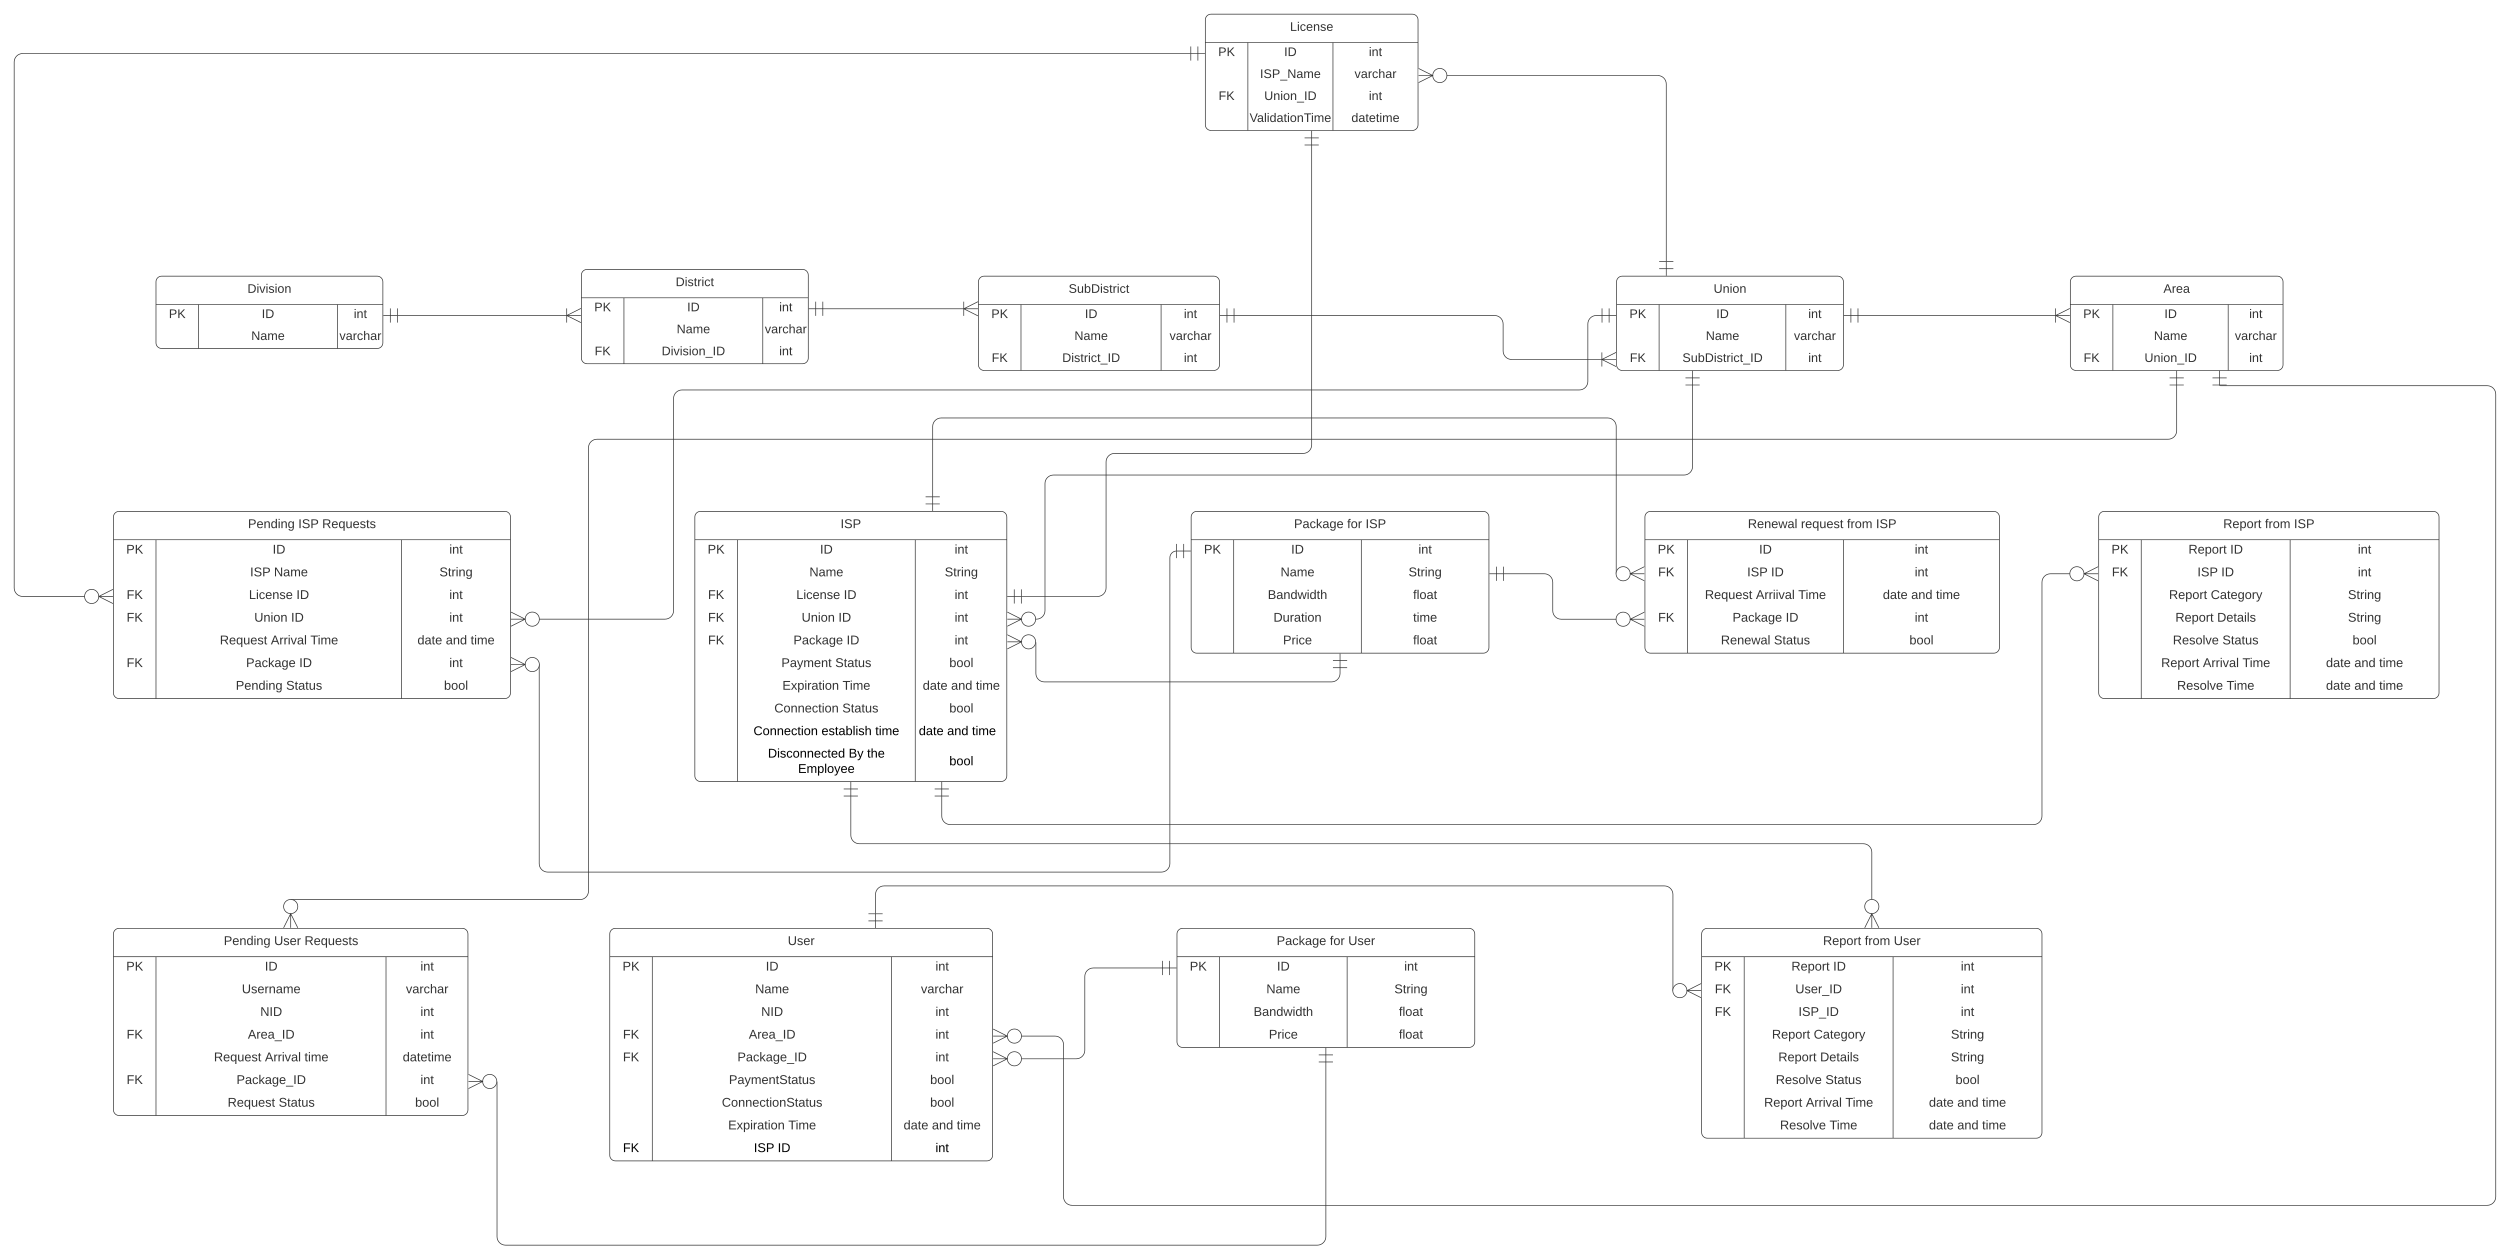 <svg xmlns="http://www.w3.org/2000/svg" xmlns:xlink="http://www.w3.org/1999/xlink" xmlns:lucid="lucid" width="3526" height="1762.17"><g transform="translate(-100 -80)" lucid:page-tab-id="0_0"><path d="M0 0h3793.37v2155.03H0z" fill="#fff"/><path d="M141.33 606h240v60h-240zM120 114h240v60H120z" fill="none"/><path d="M2380 477.5c0-4.42 3.58-8 8-8h304c4.42 0 8 3.58 8 8v117c0 4.42-3.58 8-8 8h-304c-4.42 0-8-3.58-8-8z" fill="#fff"/><path d="M2380 477.5c0-4.42 3.58-8 8-8h304c4.42 0 8 3.58 8 8v117c0 4.42-3.58 8-8 8h-304c-4.42 0-8-3.58-8-8zM2380 509.5h320M2440 509.5v93M2618.75 509.5v93" stroke="#333" fill="none"/><use xlink:href="#a" transform="matrix(1,0,0,1,2390,469.5) translate(126.84 23.556)"/><use xlink:href="#b" transform="matrix(1,0,0,1,2385,512) translate(13.148 16.556)"/><use xlink:href="#c" transform="matrix(1,0,0,1,2445,512) translate(75.636 16.556)"/><use xlink:href="#d" transform="matrix(1,0,0,1,2623.75,512) translate(26.642 16.556)"/><use xlink:href="#e" transform="matrix(1,0,0,1,2445,543) translate(60.846 16.556)"/><use xlink:href="#f" transform="matrix(1,0,0,1,2623.75,543) translate(6.42 16.556)"/><use xlink:href="#g" transform="matrix(1,0,0,1,2385,574) translate(13.667 16.556)"/><use xlink:href="#h" transform="matrix(1,0,0,1,2445,574) translate(27.833 16.556)"/><use xlink:href="#d" transform="matrix(1,0,0,1,2623.75,574) translate(26.642 16.556)"/><path d="M1480 477.5c0-4.42 3.58-8 8-8h324c4.42 0 8 3.58 8 8v117c0 4.42-3.58 8-8 8h-324c-4.42 0-8-3.58-8-8z" fill="#fff"/><path d="M1480 477.5c0-4.42 3.58-8 8-8h324c4.42 0 8 3.58 8 8v117c0 4.42-3.58 8-8 8h-324c-4.42 0-8-3.58-8-8zM1480 509.5h340M1540 509.5v93M1737.6 509.5v93" stroke="#333" fill="none"/><use xlink:href="#i" transform="matrix(1,0,0,1,1490,469.5) translate(117.136 23.556)"/><use xlink:href="#b" transform="matrix(1,0,0,1,1485,512) translate(13.148 16.556)"/><use xlink:href="#c" transform="matrix(1,0,0,1,1545,512) translate(85.136 16.556)"/><use xlink:href="#d" transform="matrix(1,0,0,1,1742.596,512) translate(27.142 16.556)"/><use xlink:href="#e" transform="matrix(1,0,0,1,1545,543) translate(70.346 16.556)"/><use xlink:href="#f" transform="matrix(1,0,0,1,1742.596,543) translate(6.92 16.556)"/><use xlink:href="#g" transform="matrix(1,0,0,1,1485,574) translate(13.667 16.556)"/><use xlink:href="#j" transform="matrix(1,0,0,1,1545,574) translate(53.136 16.556)"/><use xlink:href="#d" transform="matrix(1,0,0,1,1742.596,574) translate(27.142 16.556)"/><path d="M920 468c0-4.42 3.58-8 8-8h304c4.42 0 8 3.58 8 8v117c0 4.42-3.58 8-8 8H928c-4.42 0-8-3.58-8-8z" fill="#fff"/><path d="M920 468c0-4.42 3.58-8 8-8h304c4.42 0 8 3.58 8 8v117c0 4.42-3.58 8-8 8H928c-4.42 0-8-3.58-8-8zM920 500h320M980 500v93M1175.82 500v93" stroke="#333" fill="none"/><use xlink:href="#k" transform="matrix(1,0,0,1,930,460) translate(122.938 23.556)"/><use xlink:href="#l" transform="matrix(1,0,0,1,925,502.5) translate(13.148 16.556)"/><use xlink:href="#m" transform="matrix(1,0,0,1,985,502.5) translate(84.136 16.556)"/><use xlink:href="#n" transform="matrix(1,0,0,1,1180.819,502.5) translate(18.142 16.556)"/><use xlink:href="#o" transform="matrix(1,0,0,1,985,533.5) translate(69.346 16.556)"/><use xlink:href="#p" transform="matrix(1,0,0,1,1180.819,533.5) translate(-2.08 16.556)"/><use xlink:href="#q" transform="matrix(1,0,0,1,925,564.5) translate(13.667 16.556)"/><use xlink:href="#r" transform="matrix(1,0,0,1,985,564.5) translate(48.185 16.556)"/><use xlink:href="#n" transform="matrix(1,0,0,1,1180.819,564.5) translate(18.142 16.556)"/><path d="M320 477.5c0-4.42 3.58-8 8-8h304c4.42 0 8 3.58 8 8v86c0 4.42-3.58 8-8 8H328c-4.42 0-8-3.58-8-8z" fill="#fff"/><path d="M320 477.5c0-4.42 3.58-8 8-8h304c4.42 0 8 3.58 8 8v86c0 4.42-3.58 8-8 8H328c-4.42 0-8-3.58-8-8zM320 509.5h320M380 509.5v62M575.82 509.5v62" stroke="#333" fill="none"/><use xlink:href="#s" transform="matrix(1,0,0,1,330,469.5) translate(118.988 23.556)"/><use xlink:href="#b" transform="matrix(1,0,0,1,325,512) translate(13.148 16.556)"/><use xlink:href="#c" transform="matrix(1,0,0,1,385,512) translate(84.136 16.556)"/><use xlink:href="#d" transform="matrix(1,0,0,1,580.819,512) translate(18.142 16.556)"/><use xlink:href="#e" transform="matrix(1,0,0,1,385,543) translate(69.346 16.556)"/><use xlink:href="#f" transform="matrix(1,0,0,1,580.819,543) translate(-2.08 16.556)"/><path d="M660.5 525h239" stroke="#333" fill="none"/><path d="M650.5 535v-20M640.5 525h20M660.5 535v-20M919.28 535l-20-10 20-10M919.28 525h-20M899.28 515v20" stroke="#333" fill="#fff"/><path d="M1260.5 515.5h199" stroke="#333" fill="none"/><path d="M1250.5 525.5v-20M1240.5 515.5h20M1260.5 525.5v-20M1479.28 525.5l-20-10 20-10M1479.28 515.5h-20M1459.28 505.5v20" stroke="#333" fill="#fff"/><path d="M1840.5 525H2208c6.63 0 12 5.37 12 12v38c0 6.63 5.37 12 12 12h127.5" stroke="#333" fill="none"/><path d="M1830.5 535v-20M1820.5 525h20M1840.5 535v-20M2379.28 597l-20-10 20-10M2379.28 587h-20M2359.28 577v20" stroke="#333" fill="#fff"/><path d="M1800 108c0-4.42 3.58-8 8-8h284c4.42 0 8 3.58 8 8v148c0 4.42-3.58 8-8 8h-284c-4.42 0-8-3.58-8-8z" fill="#fff"/><path d="M1800 108c0-4.42 3.58-8 8-8h284c4.42 0 8 3.58 8 8v148c0 4.42-3.58 8-8 8h-284c-4.42 0-8-3.58-8-8zM1800 140h300M1860 140v124M1980 140v124" stroke="#333" fill="none"/><use xlink:href="#t" transform="matrix(1,0,0,1,1810,100) translate(109.407 23.556)"/><use xlink:href="#u" transform="matrix(1,0,0,1,1805,142.5) translate(13.148 16.556)"/><use xlink:href="#v" transform="matrix(1,0,0,1,1865,142.5) translate(46.136 16.556)"/><use xlink:href="#w" transform="matrix(1,0,0,1,1985,142.5) translate(45.642 16.556)"/><use xlink:href="#x" transform="matrix(1,0,0,1,1865,173.5) translate(12.086 16.556)"/><use xlink:href="#y" transform="matrix(1,0,0,1,1985,173.5) translate(25.42 16.556)"/><use xlink:href="#z" transform="matrix(1,0,0,1,1805,204.5) translate(13.667 16.556)"/><use xlink:href="#A" transform="matrix(1,0,0,1,1865,204.5) translate(18.037 16.556)"/><use xlink:href="#w" transform="matrix(1,0,0,1,1985,204.5) translate(45.642 16.556)"/><use xlink:href="#B" transform="matrix(1,0,0,1,1865,235.5) translate(-2.63 16.556)"/><use xlink:href="#C" transform="matrix(1,0,0,1,1985,235.5) translate(20.975 16.556)"/><path d="M2140 186.52h298.1c6.62 0 12 5.37 12 12V449" stroke="#333" fill="none"/><path d="M2100.72 176.52l20 10-20 10M2100.72 186.52h20M2140.72 186.52c0 5.52-4.47 10-10 10-5.52 0-10-4.48-10-10 0-5.53 4.48-10 10-10 5.53 0 10 4.47 10 10M2460.1 459h-20M2450.1 469v-20M2460.1 449h-20" stroke="#333" fill="#fff"/><path d="M2420 809.25c0-4.42 3.58-8 8-8h484c4.42 0 8 3.58 8 8v184c0 4.42-3.58 8-8 8h-484c-4.42 0-8-3.58-8-8z" fill="#fff"/><path d="M2420 809.25c0-4.42 3.58-8 8-8h484c4.42 0 8 3.58 8 8v184c0 4.42-3.58 8-8 8h-484c-4.42 0-8-3.58-8-8zM2420 841.25h500M2480 841.25v160M2700 841.25v160" stroke="#333" fill="none"/><use xlink:href="#D" transform="matrix(1,0,0,1,2430,801.25) translate(135.15 23.6)"/><use xlink:href="#E" transform="matrix(1,0,0,1,2430,801.25) translate(210 23.6)"/><use xlink:href="#F" transform="matrix(1,0,0,1,2430,801.25) translate(274.95 23.6)"/><use xlink:href="#G" transform="matrix(1,0,0,1,2430,801.25) translate(315.85 23.6)"/><use xlink:href="#H" transform="matrix(1,0,0,1,2425,843.75) translate(13 17.1)"/><use xlink:href="#I" transform="matrix(1,0,0,1,2485,843.75) translate(96.025 17.1)"/><use xlink:href="#J" transform="matrix(1,0,0,1,2705,843.75) translate(95.525 17.1)"/><use xlink:href="#K" transform="matrix(1,0,0,1,2425,875.75) translate(13.525 17.1)"/><use xlink:href="#L" transform="matrix(1,0,0,1,2485,875.75) translate(79.2 17.1)"/><use xlink:href="#M" transform="matrix(1,0,0,1,2485,875.75) translate(112.85 17.1)"/><use xlink:href="#J" transform="matrix(1,0,0,1,2705,875.75) translate(95.525 17.1)"/><use xlink:href="#N" transform="matrix(1,0,0,1,2485,907.75) translate(19.55 17.1)"/><use xlink:href="#O" transform="matrix(1,0,0,1,2485,907.75) translate(91.5 17.1)"/><use xlink:href="#P" transform="matrix(1,0,0,1,2485,907.75) translate(151.25 17.1)"/><use xlink:href="#Q" transform="matrix(1,0,0,1,2705,907.75) translate(50.55 17.1)"/><use xlink:href="#R" transform="matrix(1,0,0,1,2705,907.75) translate(90.55 17.1)"/><use xlink:href="#S" transform="matrix(1,0,0,1,2705,907.75) translate(125.55 17.1)"/><use xlink:href="#K" transform="matrix(1,0,0,1,2425,939.75) translate(13.525 17.1)"/><use xlink:href="#T" transform="matrix(1,0,0,1,2485,939.75) translate(58.525 17.1)"/><use xlink:href="#M" transform="matrix(1,0,0,1,2485,939.75) translate(133.525 17.1)"/><use xlink:href="#J" transform="matrix(1,0,0,1,2705,939.75) translate(95.525 17.1)"/><use xlink:href="#D" transform="matrix(1,0,0,1,2485,971.75) translate(42.075 17.1)"/><use xlink:href="#U" transform="matrix(1,0,0,1,2485,971.75) translate(116.925 17.1)"/><use xlink:href="#V" transform="matrix(1,0,0,1,2705,971.75) translate(88.025 17.1)"/><path d="M260 809.25c0-4.42 3.58-8 8-8h544c4.42 0 8 3.58 8 8v248c0 4.42-3.58 8-8 8H268c-4.42 0-8-3.58-8-8z" fill="#fff"/><path d="M260 809.25c0-4.42 3.58-8 8-8h544c4.42 0 8 3.58 8 8v248c0 4.42-3.58 8-8 8H268c-4.42 0-8-3.58-8-8zM260 841.25h560M320 841.25v224M666.18 841.25v224" stroke="#333" fill="none"/><use xlink:href="#W" transform="matrix(1,0,0,1,270,801.25) translate(179.725 23.6)"/><use xlink:href="#X" transform="matrix(1,0,0,1,270,801.25) translate(250.675 23.6)"/><use xlink:href="#Y" transform="matrix(1,0,0,1,270,801.25) translate(284.325 23.6)"/><use xlink:href="#H" transform="matrix(1,0,0,1,265,843.75) translate(13 17.1)"/><use xlink:href="#I" transform="matrix(1,0,0,1,325,843.75) translate(159.525 17.1)"/><use xlink:href="#J" transform="matrix(1,0,0,1,671.18,843.75) translate(62.525 17.1)"/><use xlink:href="#L" transform="matrix(1,0,0,1,325,875.75) translate(127.725 17.1)"/><use xlink:href="#Z" transform="matrix(1,0,0,1,325,875.75) translate(161.375 17.1)"/><use xlink:href="#aa" transform="matrix(1,0,0,1,671.18,875.75) translate(48.55 17.1)"/><use xlink:href="#K" transform="matrix(1,0,0,1,265,907.75) translate(13.525 17.1)"/><use xlink:href="#ab" transform="matrix(1,0,0,1,325,907.75) translate(126.05 17.1)"/><use xlink:href="#M" transform="matrix(1,0,0,1,325,907.75) translate(193 17.1)"/><use xlink:href="#J" transform="matrix(1,0,0,1,671.18,907.75) translate(62.525 17.1)"/><use xlink:href="#K" transform="matrix(1,0,0,1,265,939.75) translate(13.525 17.1)"/><use xlink:href="#ac" transform="matrix(1,0,0,1,325,939.75) translate(133.575 17.1)"/><use xlink:href="#M" transform="matrix(1,0,0,1,325,939.75) translate(185.475 17.1)"/><use xlink:href="#J" transform="matrix(1,0,0,1,671.18,939.75) translate(62.525 17.1)"/><use xlink:href="#N" transform="matrix(1,0,0,1,325,971.75) translate(85.025 17.1)"/><use xlink:href="#ad" transform="matrix(1,0,0,1,325,971.75) translate(156.975 17.1)"/><use xlink:href="#P" transform="matrix(1,0,0,1,325,971.75) translate(212.775 17.1)"/><use xlink:href="#Q" transform="matrix(1,0,0,1,671.18,971.75) translate(17.55 17.1)"/><use xlink:href="#R" transform="matrix(1,0,0,1,671.18,971.75) translate(57.55 17.1)"/><use xlink:href="#S" transform="matrix(1,0,0,1,671.18,971.75) translate(92.55 17.1)"/><use xlink:href="#K" transform="matrix(1,0,0,1,265,1003.75) translate(13.525 17.1)"/><use xlink:href="#T" transform="matrix(1,0,0,1,325,1003.75) translate(122.025 17.1)"/><use xlink:href="#M" transform="matrix(1,0,0,1,325,1003.75) translate(197.025 17.1)"/><use xlink:href="#J" transform="matrix(1,0,0,1,671.18,1003.75) translate(62.525 17.1)"/><use xlink:href="#W" transform="matrix(1,0,0,1,325,1035.75) translate(107.525 17.1)"/><use xlink:href="#U" transform="matrix(1,0,0,1,325,1035.75) translate(178.475 17.1)"/><use xlink:href="#V" transform="matrix(1,0,0,1,671.18,1035.75) translate(55.025 17.1)"/><path d="M1080 809.25c0-4.42 3.58-8 8-8h424c4.42 0 8 3.58 8 8v365c0 4.42-3.58 8-8 8h-424c-4.42 0-8-3.58-8-8z" fill="#fff"/><path d="M1080 809.25c0-4.42 3.58-8 8-8h424c4.42 0 8 3.58 8 8v365c0 4.42-3.58 8-8 8h-424c-4.42 0-8-3.58-8-8zM1080 841.25h440M1140 841.25v341M1390.87 841.25v341" stroke="#333" fill="none"/><use xlink:href="#ae" transform="matrix(1,0,0,1,1090,801.25) translate(195.5 23.6)"/><use xlink:href="#af" transform="matrix(1,0,0,1,1085,843.75) translate(13 17.1)"/><use xlink:href="#ag" transform="matrix(1,0,0,1,1145,843.75) translate(111.525 17.1)"/><use xlink:href="#ah" transform="matrix(1,0,0,1,1395.871,843.75) translate(50.525 17.1)"/><use xlink:href="#ai" transform="matrix(1,0,0,1,1145,875.75) translate(96.55 17.1)"/><use xlink:href="#aj" transform="matrix(1,0,0,1,1395.871,875.75) translate(36.55 17.1)"/><use xlink:href="#ak" transform="matrix(1,0,0,1,1085,907.75) translate(13.525 17.1)"/><use xlink:href="#al" transform="matrix(1,0,0,1,1145,907.75) translate(78.05 17.1)"/><use xlink:href="#am" transform="matrix(1,0,0,1,1145,907.75) translate(145 17.1)"/><use xlink:href="#ah" transform="matrix(1,0,0,1,1395.871,907.75) translate(50.525 17.1)"/><use xlink:href="#ak" transform="matrix(1,0,0,1,1085,939.75) translate(13.525 17.1)"/><use xlink:href="#an" transform="matrix(1,0,0,1,1145,939.75) translate(85.575 17.1)"/><use xlink:href="#am" transform="matrix(1,0,0,1,1145,939.75) translate(137.475 17.1)"/><use xlink:href="#ah" transform="matrix(1,0,0,1,1395.871,939.75) translate(50.525 17.1)"/><use xlink:href="#ak" transform="matrix(1,0,0,1,1085,971.75) translate(13.525 17.1)"/><use xlink:href="#ao" transform="matrix(1,0,0,1,1145,971.75) translate(74.025 17.1)"/><use xlink:href="#am" transform="matrix(1,0,0,1,1145,971.75) translate(149.025 17.1)"/><use xlink:href="#ah" transform="matrix(1,0,0,1,1395.871,971.75) translate(50.525 17.1)"/><use xlink:href="#ap" transform="matrix(1,0,0,1,1145,1003.75) translate(57.025 17.1)"/><use xlink:href="#aq" transform="matrix(1,0,0,1,1145,1003.75) translate(132.975 17.1)"/><use xlink:href="#ar" transform="matrix(1,0,0,1,1395.871,1003.75) translate(43.025 17.1)"/><use xlink:href="#as" transform="matrix(1,0,0,1,1145,1035.75) translate(58.475 17.1)"/><use xlink:href="#at" transform="matrix(1,0,0,1,1145,1035.75) translate(143.325 17.1)"/><use xlink:href="#au" transform="matrix(1,0,0,1,1395.871,1035.75) translate(5.55 17.1)"/><use xlink:href="#av" transform="matrix(1,0,0,1,1395.871,1035.75) translate(45.55 17.1)"/><use xlink:href="#aw" transform="matrix(1,0,0,1,1395.871,1035.75) translate(80.55 17.1)"/><use xlink:href="#ax" transform="matrix(1,0,0,1,1145,1067.75) translate(47.05 17.1)"/><use xlink:href="#aq" transform="matrix(1,0,0,1,1145,1067.75) translate(142.95 17.1)"/><use xlink:href="#ar" transform="matrix(1,0,0,1,1395.871,1067.75) translate(43.025 17.1)"/><use xlink:href="#ay" transform="matrix(1,0,0,1,1145,1099.75) translate(17.65 17.1)"/><use xlink:href="#az" transform="matrix(1,0,0,1,1145,1099.75) translate(113.55 17.1)"/><use xlink:href="#aA" transform="matrix(1,0,0,1,1145,1099.75) translate(189.45 17.1)"/><use xlink:href="#aB" transform="matrix(1,0,0,1,1395.871,1099.75) translate(0 17.1)"/><use xlink:href="#aC" transform="matrix(1,0,0,1,1395.871,1099.75) translate(40 17.1)"/><use xlink:href="#aA" transform="matrix(1,0,0,1,1395.871,1099.75) translate(75 17.1)"/><use xlink:href="#aD" transform="matrix(1,0,0,1,1145,1131.75) translate(38.05 16.8)"/><use xlink:href="#aE" transform="matrix(1,0,0,1,1145,1131.75) translate(151.95 16.8)"/><use xlink:href="#aF" transform="matrix(1,0,0,1,1145,1131.75) translate(177.95 16.8)"/><use xlink:href="#aG" transform="matrix(1,0,0,1,1145,1131.75) translate(80.55 38.4)"/><use xlink:href="#aH" transform="matrix(1,0,0,1,1395.871,1131.75) translate(43.025 27.6)"/><path d="M3020 477.5c0-4.42 3.58-8 8-8h284c4.42 0 8 3.58 8 8v117c0 4.42-3.58 8-8 8h-284c-4.42 0-8-3.58-8-8z" fill="#fff"/><path d="M3020 477.5c0-4.42 3.58-8 8-8h284c4.42 0 8 3.58 8 8v117c0 4.42-3.58 8-8 8h-284c-4.42 0-8-3.58-8-8zM3020 509.5h300M3080 509.5v93M3242.63 509.5v93" stroke="#333" fill="none"/><use xlink:href="#aI" transform="matrix(1,0,0,1,3030,469.5) translate(121.259 23.556)"/><use xlink:href="#b" transform="matrix(1,0,0,1,3025,512) translate(13.148 16.556)"/><use xlink:href="#c" transform="matrix(1,0,0,1,3085,512) translate(67.636 16.556)"/><use xlink:href="#d" transform="matrix(1,0,0,1,3247.626,512) translate(24.642 16.556)"/><use xlink:href="#e" transform="matrix(1,0,0,1,3085,543) translate(52.846 16.556)"/><use xlink:href="#f" transform="matrix(1,0,0,1,3247.626,543) translate(4.42 16.556)"/><use xlink:href="#g" transform="matrix(1,0,0,1,3025,574) translate(13.667 16.556)"/><use xlink:href="#aJ" transform="matrix(1,0,0,1,3085,574) translate(39.537 16.556)"/><use xlink:href="#d" transform="matrix(1,0,0,1,3247.626,574) translate(24.642 16.556)"/><path d="M2720.5 525h279" stroke="#333" fill="none"/><path d="M2710.5 535v-20M2700.5 525h20M2720.5 535v-20M3019.28 535l-20-10 20-10M3019.28 525h-20M2999.28 515v20" stroke="#333" fill="#fff"/><path d="M260 1397.32c0-4.42 3.58-8 8-8h484c4.42 0 8 3.58 8 8v248c0 4.4-3.58 8-8 8H268c-4.42 0-8-3.6-8-8z" fill="#fff"/><path d="M260 1397.32c0-4.42 3.58-8 8-8h484c4.42 0 8 3.58 8 8v248c0 4.4-3.58 8-8 8H268c-4.42 0-8-3.6-8-8zM260 1429.32h500M320 1429.32v224M644.43 1429.32v224" stroke="#333" fill="none"/><use xlink:href="#aK" transform="matrix(1,0,0,1,270,1389.316) translate(145.6 23.6)"/><use xlink:href="#aL" transform="matrix(1,0,0,1,270,1389.316) translate(216.55 23.6)"/><use xlink:href="#aM" transform="matrix(1,0,0,1,270,1389.316) translate(259.45 23.6)"/><use xlink:href="#af" transform="matrix(1,0,0,1,265,1431.816) translate(13 17.1)"/><use xlink:href="#ag" transform="matrix(1,0,0,1,325,1431.816) translate(148.525 17.1)"/><use xlink:href="#ah" transform="matrix(1,0,0,1,649.434,1431.816) translate(43.525 17.1)"/><use xlink:href="#aN" transform="matrix(1,0,0,1,325,1463.816) translate(116.075 17.1)"/><use xlink:href="#aO" transform="matrix(1,0,0,1,649.434,1463.816) translate(23.05 17.1)"/><use xlink:href="#aP" transform="matrix(1,0,0,1,325,1495.816) translate(142.05 17.1)"/><use xlink:href="#ah" transform="matrix(1,0,0,1,649.434,1495.816) translate(43.525 17.1)"/><use xlink:href="#ak" transform="matrix(1,0,0,1,265,1527.816) translate(13.525 17.1)"/><use xlink:href="#aQ" transform="matrix(1,0,0,1,325,1527.816) translate(124.55 17.1)"/><use xlink:href="#ah" transform="matrix(1,0,0,1,649.434,1527.816) translate(43.525 17.1)"/><use xlink:href="#aR" transform="matrix(1,0,0,1,325,1559.816) translate(76.675 17.1)"/><use xlink:href="#aS" transform="matrix(1,0,0,1,325,1559.816) translate(148.625 17.1)"/><use xlink:href="#aw" transform="matrix(1,0,0,1,325,1559.816) translate(204.425 17.1)"/><use xlink:href="#aT" transform="matrix(1,0,0,1,649.434,1559.816) translate(18.55 17.1)"/><use xlink:href="#ak" transform="matrix(1,0,0,1,265,1591.816) translate(13.525 17.1)"/><use xlink:href="#aU" transform="matrix(1,0,0,1,325,1591.816) translate(108.525 17.1)"/><use xlink:href="#ah" transform="matrix(1,0,0,1,649.434,1591.816) translate(43.525 17.1)"/><use xlink:href="#aR" transform="matrix(1,0,0,1,325,1623.816) translate(96.025 17.1)"/><use xlink:href="#aq" transform="matrix(1,0,0,1,325,1623.816) translate(167.975 17.1)"/><use xlink:href="#ar" transform="matrix(1,0,0,1,649.434,1623.816) translate(36.025 17.1)"/><path d="M1780 809.25c0-4.42 3.58-8 8-8h404c4.42 0 8 3.58 8 8v184c0 4.42-3.58 8-8 8h-404c-4.42 0-8-3.58-8-8z" fill="#fff"/><path d="M1780 809.25c0-4.42 3.58-8 8-8h404c4.42 0 8 3.58 8 8v184c0 4.42-3.58 8-8 8h-404c-4.42 0-8-3.58-8-8zM1780 841.25h420M1840 841.25v160M2020 841.25v160" stroke="#333" fill="none"/><use xlink:href="#T" transform="matrix(1,0,0,1,1790,801.25) translate(135.025 23.6)"/><use xlink:href="#aV" transform="matrix(1,0,0,1,1790,801.25) translate(210.025 23.6)"/><use xlink:href="#G" transform="matrix(1,0,0,1,1790,801.25) translate(235.975 23.6)"/><use xlink:href="#H" transform="matrix(1,0,0,1,1785,843.75) translate(13 17.1)"/><use xlink:href="#I" transform="matrix(1,0,0,1,1845,843.75) translate(76.025 17.1)"/><use xlink:href="#J" transform="matrix(1,0,0,1,2025,843.75) translate(75.525 17.1)"/><use xlink:href="#aW" transform="matrix(1,0,0,1,1845,875.75) translate(61.05 17.1)"/><use xlink:href="#aa" transform="matrix(1,0,0,1,2025,875.75) translate(61.55 17.1)"/><use xlink:href="#aX" transform="matrix(1,0,0,1,1845,907.75) translate(43.05 17.1)"/><use xlink:href="#aY" transform="matrix(1,0,0,1,2025,907.75) translate(68.025 17.1)"/><use xlink:href="#aZ" transform="matrix(1,0,0,1,1845,939.75) translate(51.075 17.1)"/><use xlink:href="#ba" transform="matrix(1,0,0,1,2025,939.75) translate(68.05 17.1)"/><use xlink:href="#bb" transform="matrix(1,0,0,1,1845,971.75) translate(64.55 17.1)"/><use xlink:href="#aY" transform="matrix(1,0,0,1,2025,971.75) translate(68.025 17.1)"/><path d="M960 1397.32c0-4.42 3.58-8 8-8h524c4.42 0 8 3.58 8 8v312c0 4.4-3.58 8-8 8H968c-4.42 0-8-3.6-8-8z" fill="#fff"/><path d="M960 1397.32c0-4.42 3.58-8 8-8h524c4.42 0 8 3.58 8 8v312c0 4.4-3.58 8-8 8H968c-4.42 0-8-3.6-8-8zM960 1429.32h540M1020 1429.32v288M1357.33 1429.32v288" stroke="#333" fill="none"/><use xlink:href="#bc" transform="matrix(1,0,0,1,970,1389.316) translate(241.05 23.6)"/><use xlink:href="#af" transform="matrix(1,0,0,1,965,1431.816) translate(13 17.1)"/><use xlink:href="#ag" transform="matrix(1,0,0,1,1025,1431.816) translate(155.025 17.1)"/><use xlink:href="#ah" transform="matrix(1,0,0,1,1362.333,1431.816) translate(57.025 17.1)"/><use xlink:href="#ai" transform="matrix(1,0,0,1,1025,1463.816) translate(140.05 17.1)"/><use xlink:href="#aO" transform="matrix(1,0,0,1,1362.333,1463.816) translate(36.55 17.1)"/><use xlink:href="#aP" transform="matrix(1,0,0,1,1025,1495.816) translate(148.55 17.1)"/><use xlink:href="#ah" transform="matrix(1,0,0,1,1362.333,1495.816) translate(57.025 17.1)"/><use xlink:href="#ak" transform="matrix(1,0,0,1,965,1527.816) translate(13.525 17.1)"/><use xlink:href="#aQ" transform="matrix(1,0,0,1,1025,1527.816) translate(131.05 17.1)"/><use xlink:href="#ah" transform="matrix(1,0,0,1,1362.333,1527.816) translate(57.025 17.1)"/><use xlink:href="#ak" transform="matrix(1,0,0,1,965,1559.816) translate(13.525 17.1)"/><use xlink:href="#aU" transform="matrix(1,0,0,1,1025,1559.816) translate(115.025 17.1)"/><use xlink:href="#ah" transform="matrix(1,0,0,1,1362.333,1559.816) translate(57.025 17.1)"/><use xlink:href="#bd" transform="matrix(1,0,0,1,1025,1591.816) translate(103.025 17.1)"/><use xlink:href="#ar" transform="matrix(1,0,0,1,1362.333,1591.816) translate(49.525 17.1)"/><use xlink:href="#be" transform="matrix(1,0,0,1,1025,1623.816) translate(93.05 17.1)"/><use xlink:href="#ar" transform="matrix(1,0,0,1,1362.333,1623.816) translate(49.525 17.1)"/><use xlink:href="#as" transform="matrix(1,0,0,1,1025,1655.816) translate(101.975 17.1)"/><use xlink:href="#at" transform="matrix(1,0,0,1,1025,1655.816) translate(186.825 17.1)"/><use xlink:href="#au" transform="matrix(1,0,0,1,1362.333,1655.816) translate(12.05 17.1)"/><use xlink:href="#av" transform="matrix(1,0,0,1,1362.333,1655.816) translate(52.05 17.1)"/><use xlink:href="#aw" transform="matrix(1,0,0,1,1362.333,1655.816) translate(87.05 17.1)"/><use xlink:href="#bf" transform="matrix(1,0,0,1,965,1687.816) translate(13.525 17.1)"/><use xlink:href="#bg" transform="matrix(1,0,0,1,1025,1687.816) translate(138.2 17.1)"/><use xlink:href="#bh" transform="matrix(1,0,0,1,1025,1687.816) translate(171.85 17.1)"/><use xlink:href="#bi" transform="matrix(1,0,0,1,1362.333,1687.816) translate(57.025 17.1)"/><path d="M3060 809.25c0-4.42 3.58-8 8-8h464c4.42 0 8 3.58 8 8v248c0 4.42-3.58 8-8 8h-464c-4.42 0-8-3.58-8-8z" fill="#fff"/><path d="M3060 809.25c0-4.42 3.58-8 8-8h464c4.42 0 8 3.58 8 8v248c0 4.42-3.58 8-8 8h-464c-4.42 0-8-3.58-8-8zM3060 841.25h480M3120 841.25v224M3330 841.25v224" stroke="#333" fill="none"/><use xlink:href="#bj" transform="matrix(1,0,0,1,3070,801.25) translate(165.6 23.6)"/><use xlink:href="#F" transform="matrix(1,0,0,1,3070,801.25) translate(224.5 23.6)"/><use xlink:href="#G" transform="matrix(1,0,0,1,3070,801.25) translate(265.4 23.6)"/><use xlink:href="#H" transform="matrix(1,0,0,1,3065,843.75) translate(13 17.1)"/><use xlink:href="#bj" transform="matrix(1,0,0,1,3125,843.75) translate(61.575 17.1)"/><use xlink:href="#M" transform="matrix(1,0,0,1,3125,843.75) translate(120.475 17.1)"/><use xlink:href="#J" transform="matrix(1,0,0,1,3335,843.75) translate(90.525 17.1)"/><use xlink:href="#K" transform="matrix(1,0,0,1,3065,875.75) translate(13.525 17.1)"/><use xlink:href="#L" transform="matrix(1,0,0,1,3125,875.75) translate(74.2 17.1)"/><use xlink:href="#M" transform="matrix(1,0,0,1,3125,875.75) translate(107.85 17.1)"/><use xlink:href="#J" transform="matrix(1,0,0,1,3335,875.75) translate(90.525 17.1)"/><use xlink:href="#bj" transform="matrix(1,0,0,1,3125,907.75) translate(34.1 17.1)"/><use xlink:href="#bk" transform="matrix(1,0,0,1,3125,907.75) translate(93 17.1)"/><use xlink:href="#aa" transform="matrix(1,0,0,1,3335,907.75) translate(76.55 17.1)"/><use xlink:href="#bj" transform="matrix(1,0,0,1,3125,939.75) translate(43.125 17.1)"/><use xlink:href="#bl" transform="matrix(1,0,0,1,3125,939.75) translate(102.025 17.1)"/><use xlink:href="#aa" transform="matrix(1,0,0,1,3335,939.75) translate(76.55 17.1)"/><use xlink:href="#bm" transform="matrix(1,0,0,1,3125,971.75) translate(39.55 17.1)"/><use xlink:href="#U" transform="matrix(1,0,0,1,3125,971.75) translate(109.45 17.1)"/><use xlink:href="#V" transform="matrix(1,0,0,1,3335,971.75) translate(83.025 17.1)"/><use xlink:href="#bj" transform="matrix(1,0,0,1,3125,1003.75) translate(23.05 17.1)"/><use xlink:href="#ad" transform="matrix(1,0,0,1,3125,1003.75) translate(81.95 17.1)"/><use xlink:href="#P" transform="matrix(1,0,0,1,3125,1003.75) translate(137.75 17.1)"/><use xlink:href="#Q" transform="matrix(1,0,0,1,3335,1003.75) translate(45.55 17.1)"/><use xlink:href="#R" transform="matrix(1,0,0,1,3335,1003.75) translate(85.55 17.1)"/><use xlink:href="#S" transform="matrix(1,0,0,1,3335,1003.75) translate(120.55 17.1)"/><use xlink:href="#bm" transform="matrix(1,0,0,1,3125,1035.75) translate(45.45 17.1)"/><use xlink:href="#P" transform="matrix(1,0,0,1,3125,1035.75) translate(115.35 17.1)"/><use xlink:href="#Q" transform="matrix(1,0,0,1,3335,1035.75) translate(45.55 17.1)"/><use xlink:href="#R" transform="matrix(1,0,0,1,3335,1035.75) translate(85.55 17.1)"/><use xlink:href="#S" transform="matrix(1,0,0,1,3335,1035.75) translate(120.55 17.1)"/><path d="M1760 1397.32c0-4.42 3.58-8 8-8h404c4.42 0 8 3.58 8 8v152c0 4.4-3.58 8-8 8h-404c-4.42 0-8-3.6-8-8z" fill="#fff"/><path d="M1760 1397.32c0-4.42 3.58-8 8-8h404c4.42 0 8 3.58 8 8v152c0 4.4-3.58 8-8 8h-404c-4.42 0-8-3.6-8-8zM1760 1429.32h420M1820 1429.32v128M2000 1429.32v128" stroke="#333" fill="none"/><use xlink:href="#ao" transform="matrix(1,0,0,1,1770,1389.316) translate(130.575 23.6)"/><use xlink:href="#bn" transform="matrix(1,0,0,1,1770,1389.316) translate(205.575 23.6)"/><use xlink:href="#bo" transform="matrix(1,0,0,1,1770,1389.316) translate(231.525 23.6)"/><use xlink:href="#af" transform="matrix(1,0,0,1,1765,1431.816) translate(13 17.1)"/><use xlink:href="#ag" transform="matrix(1,0,0,1,1825,1431.816) translate(76.025 17.1)"/><use xlink:href="#ah" transform="matrix(1,0,0,1,2005,1431.816) translate(75.525 17.1)"/><use xlink:href="#ai" transform="matrix(1,0,0,1,1825,1463.816) translate(61.05 17.1)"/><use xlink:href="#aj" transform="matrix(1,0,0,1,2005,1463.816) translate(61.55 17.1)"/><use xlink:href="#bp" transform="matrix(1,0,0,1,1825,1495.816) translate(43.05 17.1)"/><use xlink:href="#bq" transform="matrix(1,0,0,1,2005,1495.816) translate(68.025 17.1)"/><use xlink:href="#br" transform="matrix(1,0,0,1,1825,1527.816) translate(64.55 17.1)"/><use xlink:href="#bq" transform="matrix(1,0,0,1,2005,1527.816) translate(68.025 17.1)"/><path d="M2500 1397.32c0-4.42 3.58-8 8-8h464c4.42 0 8 3.58 8 8v280c0 4.4-3.58 8-8 8h-464c-4.42 0-8-3.6-8-8z" fill="#fff"/><path d="M2500 1397.32c0-4.42 3.58-8 8-8h464c4.42 0 8 3.58 8 8v280c0 4.4-3.58 8-8 8h-464c-4.42 0-8-3.6-8-8zM2500 1429.32h480M2560 1429.32v256M2770 1429.32v256" stroke="#333" fill="none"/><use xlink:href="#bs" transform="matrix(1,0,0,1,2510,1389.316) translate(161.15 23.6)"/><use xlink:href="#bt" transform="matrix(1,0,0,1,2510,1389.316) translate(220.05 23.6)"/><use xlink:href="#bo" transform="matrix(1,0,0,1,2510,1389.316) translate(260.95 23.6)"/><use xlink:href="#af" transform="matrix(1,0,0,1,2505,1431.816) translate(13 17.1)"/><use xlink:href="#bs" transform="matrix(1,0,0,1,2565,1431.816) translate(61.575 17.1)"/><use xlink:href="#am" transform="matrix(1,0,0,1,2565,1431.816) translate(120.475 17.1)"/><use xlink:href="#ah" transform="matrix(1,0,0,1,2775,1431.816) translate(90.525 17.1)"/><use xlink:href="#ak" transform="matrix(1,0,0,1,2505,1463.816) translate(13.525 17.1)"/><use xlink:href="#bu" transform="matrix(1,0,0,1,2565,1463.816) translate(67.075 17.1)"/><use xlink:href="#ah" transform="matrix(1,0,0,1,2775,1463.816) translate(90.525 17.1)"/><use xlink:href="#ak" transform="matrix(1,0,0,1,2505,1495.816) translate(13.525 17.1)"/><use xlink:href="#bv" transform="matrix(1,0,0,1,2565,1495.816) translate(71.525 17.1)"/><use xlink:href="#ah" transform="matrix(1,0,0,1,2775,1495.816) translate(90.525 17.1)"/><use xlink:href="#bs" transform="matrix(1,0,0,1,2565,1527.816) translate(34.1 17.1)"/><use xlink:href="#bw" transform="matrix(1,0,0,1,2565,1527.816) translate(93 17.1)"/><use xlink:href="#aj" transform="matrix(1,0,0,1,2775,1527.816) translate(76.55 17.1)"/><use xlink:href="#bs" transform="matrix(1,0,0,1,2565,1559.816) translate(43.125 17.1)"/><use xlink:href="#bx" transform="matrix(1,0,0,1,2565,1559.816) translate(102.025 17.1)"/><use xlink:href="#aj" transform="matrix(1,0,0,1,2775,1559.816) translate(76.55 17.1)"/><use xlink:href="#by" transform="matrix(1,0,0,1,2565,1591.816) translate(39.55 17.1)"/><use xlink:href="#aq" transform="matrix(1,0,0,1,2565,1591.816) translate(109.45 17.1)"/><use xlink:href="#ar" transform="matrix(1,0,0,1,2775,1591.816) translate(83.025 17.1)"/><use xlink:href="#bs" transform="matrix(1,0,0,1,2565,1623.816) translate(23.05 17.1)"/><use xlink:href="#aS" transform="matrix(1,0,0,1,2565,1623.816) translate(81.95 17.1)"/><use xlink:href="#at" transform="matrix(1,0,0,1,2565,1623.816) translate(137.75 17.1)"/><use xlink:href="#au" transform="matrix(1,0,0,1,2775,1623.816) translate(45.55 17.1)"/><use xlink:href="#av" transform="matrix(1,0,0,1,2775,1623.816) translate(85.55 17.1)"/><use xlink:href="#aw" transform="matrix(1,0,0,1,2775,1623.816) translate(120.55 17.1)"/><use xlink:href="#by" transform="matrix(1,0,0,1,2565,1655.816) translate(45.45 17.1)"/><use xlink:href="#at" transform="matrix(1,0,0,1,2565,1655.816) translate(115.35 17.1)"/><use xlink:href="#au" transform="matrix(1,0,0,1,2775,1655.816) translate(45.55 17.1)"/><use xlink:href="#av" transform="matrix(1,0,0,1,2775,1655.816) translate(85.55 17.1)"/><use xlink:href="#aw" transform="matrix(1,0,0,1,2775,1655.816) translate(120.55 17.1)"/><path d="M220 921.23h-88c-6.63 0-12-5.37-12-12V167.5c0-6.63 5.37-12 12-12h1647.5" stroke="#333" fill="none"/><path d="M259.28 931.23l-20-10 20-10M259.28 921.23h-20" stroke="#333" fill="#fff"/><path d="M239.28 921.23c0 5.52-4.48 10-10 10-5.53 0-10-4.48-10-10s4.47-10 10-10c5.52 0 10 4.48 10 10M1789.5 145.5v20M1799.5 155.5h-20M1779.5 145.5v20" stroke="#333" fill="#fff"/><path d="M860 953.25h178c6.63 0 12-5.37 12-12V642c0-6.63 5.37-12 12-12h1265.5c6.63 0 12-5.37 12-12v-81.03c0-6.63 5.37-12 12-12h8" stroke="#333" fill="none"/><path d="M820.72 943.25l20 10-20 10M820.72 953.25h20M860.72 953.25c0 5.52-4.47 10-10 10-5.52 0-10-4.48-10-10s4.48-10 10-10c5.53 0 10 4.48 10 10M2369.5 514.97v20M2379.5 524.97h-20M2359.5 514.97v20" stroke="#333" fill="#fff"/><path d="M860 1017.25c.28 0 .5.22.5.5V1298c0 6.63 5.37 12 12 12H1738c6.63 0 12-5.37 12-12V866.65c0-5.25 4.25-9.5 9.5-9.5" stroke="#333" fill="none"/><path d="M820.72 1007.25l20 10-20 10M820.72 1017.25h20M860.72 1017.25c0 5.52-4.47 10-10 10-5.52 0-10-4.48-10-10s4.48-10 10-10c5.53 0 10 4.48 10 10M1769.5 847.15v20M1779.5 857.15h-20M1759.5 847.15v20" stroke="#333" fill="#fff"/><path d="M2380 889.23c-.28 0-.5-.23-.5-.5V681.5c0-6.63-5.37-12-12-12h-940.03c-6.63 0-12 5.37-12 12v99.25" stroke="#333" fill="none"/><path d="M2419.28 899.23l-20-10 20-10M2419.28 889.23h-20M2399.28 889.23c0 5.52-4.48 10-10 10-5.53 0-10-4.48-10-10 0-5.53 4.47-10 10-10 5.52 0 10 4.47 10 10M1425.47 790.75h-20M1415.47 800.75v-20M1425.47 780.75h-20" stroke="#333" fill="#fff"/><path d="M2380 953.35h-78c-6.63 0-12-5.37-12-12v-40.13c0-6.63-5.37-12-12-12h-57.5" stroke="#333" fill="none"/><path d="M2419.28 963.35l-20-10 20-10M2419.28 953.35h-20M2399.28 953.35c0 5.53-4.48 10-10 10-5.53 0-10-4.47-10-10 0-5.52 4.47-10 10-10 5.52 0 10 4.48 10 10M2210.5 899.22v-20M2200.5 889.22h20M2220.5 899.22v-20" stroke="#333" fill="#fff"/><path d="M3020 889.25h-28c-6.63 0-12 5.37-12 12V1231c0 6.63-5.37 12-12 12H1440.26c-6.62 0-12-5.37-12-12v-28.25" stroke="#333" fill="none"/><path d="M3059.28 899.25l-20-10 20-10M3059.28 889.25h-20M3039.28 889.25c0 5.52-4.48 10-10 10-5.53 0-10-4.48-10-10s4.47-10 10-10c5.52 0 10 4.48 10 10M1418.26 1192.75h20M1428.26 1182.75v20M1418.26 1202.75h20" stroke="#333" fill="#fff"/><path d="M1540.5 921.25H1648c6.63 0 12-5.37 12-12V731.5c0-6.63 5.37-12 12-12h266c6.63 0 12-5.37 12-12v-423" stroke="#333" fill="none"/><path d="M1530.5 931.25v-20M1520.5 921.25h20M1540.5 931.25v-20M1940 274.5h20M1950 264.5v20M1940 284.5h20" stroke="#333" fill="#fff"/><path d="M1560 953.25h1.85c6.62 0 12-5.37 12-12V762c0-6.63 5.37-12 12-12h889.34c6.62 0 12-5.37 12-12V623" stroke="#333" fill="none"/><path d="M1520.72 943.25l20 10-20 10M1520.72 953.25h20M1560.72 953.25c0 5.52-4.47 10-10 10-5.52 0-10-4.48-10-10s4.48-10 10-10c5.53 0 10 4.48 10 10M2477.2 613h20M2487.2 603v20M2477.2 623h20" stroke="#333" fill="#fff"/><path d="M1560 985.25c.55 0 1 .45 1 1v43.5c0 6.63 5.37 12 12 12h405c6.63 0 12-5.37 12-12v-8" stroke="#333" fill="none"/><path d="M1520.72 975.25l20 10-20 10M1520.72 985.25h20M1560.72 985.25c0 5.52-4.47 10-10 10-5.52 0-10-4.48-10-10s4.48-10 10-10c5.53 0 10 4.48 10 10M1980 1011.75h20M1990 1001.75v20M1980 1021.75h20" stroke="#333" fill="#fff"/><path d="M1540 1573.32h78c6.63 0 12-5.38 12-12v-104.07c0-6.63 5.37-12 12-12h97.5" stroke="#333" fill="none"/><path d="M1500.72 1563.32l20 10-20 10M1500.72 1573.32h20M1540.72 1573.32c0 5.52-4.47 10-10 10-5.52 0-10-4.48-10-10 0-5.53 4.48-10 10-10 5.53 0 10 4.47 10 10M1749.5 1435.25v20M1759.5 1445.25h-20M1739.5 1435.25v20" stroke="#333" fill="#fff"/><path d="M510 1349.32c0-.28.22-.5.5-.5H918c6.63 0 12-5.38 12-12V711.5c0-6.63 5.37-12 12-12h2216c6.63 0 12-5.37 12-12V623" stroke="#333" fill="none"/><path d="M500 1388.6l10-20 10 20M510 1388.6v-20M520 1358.6c0 5.52-4.48 10-10 10s-10-4.48-10-10c0-5.53 4.48-10 10-10s10 4.47 10 10M3160 613h20M3170 603v20M3160 623h20" stroke="#333" fill="#fff"/><path d="M1540 1541.32h48c6.63 0 12 5.37 12 12V1768c0 6.63 5.37 12 12 12h1996c6.63 0 12-5.37 12-12V636c0-6.63-5.37-12-12-12h-376.5c-.56 0-1-.45-1-1" stroke="#333" fill="none"/><path d="M1500.72 1531.32l20 10-20 10M1500.72 1541.32h20M1540.72 1541.32c0 5.52-4.47 10-10 10-5.52 0-10-4.48-10-10 0-5.53 4.48-10 10-10 5.53 0 10 4.47 10 10M3220.5 613h20M3230.5 603v20M3220.5 623h20" stroke="#333" fill="#fff"/><path d="M800 1605.32c.55 0 1 .44 1 1v217.85c0 6.63 5.37 12 12 12h1145c6.63 0 12-5.37 12-12v-246.35" stroke="#333" fill="none"/><path d="M760.72 1595.32l20 10-20 10M760.72 1605.32h20M800.72 1605.32c0 5.52-4.47 10-10 10-5.52 0-10-4.48-10-10 0-5.53 4.48-10 10-10 5.53 0 10 4.47 10 10M1960 1567.82h20M1970 1557.82v20M1960 1577.82h20" stroke="#333" fill="#fff"/><path d="M2460 1477.2c-.28 0-.5-.23-.5-.5v-135.2c0-6.63-5.37-12-12-12H1346.86c-6.63 0-12 5.37-12 12v27.32" stroke="#333" fill="none"/><path d="M2499.28 1487.2l-20-10 20-10M2499.28 1477.2h-20M2479.28 1477.2c0 5.5-4.48 10-10 10-5.53 0-10-4.5-10-10 0-5.53 4.47-10 10-10 5.52 0 10 4.47 10 10M1344.86 1378.82h-20M1334.86 1388.82v-20M1344.86 1368.82h-20" stroke="#333" fill="#fff"/><path d="M2740 1349.32V1282c0-6.63-5.37-12-12-12H1312c-6.63 0-12-5.37-12-12v-55.25" stroke="#333" fill="none"/><path d="M2730 1388.6l10-20 10 20M2740 1388.6v-20M2750 1358.6c0 5.52-4.48 10-10 10s-10-4.48-10-10c0-5.53 4.48-10 10-10s10 4.47 10 10M1290 1192.75h20M1300 1182.75v20M1290 1202.75h20" stroke="#333" fill="#fff"/><defs><path fill="#333" d="M232-93c-1 65-40 97-104 97C67 4 28-28 28-90v-158h33c8 89-33 224 67 224 102 0 64-133 71-224h33v155" id="bz"/><path fill="#333" d="M117-194c89-4 53 116 60 194h-32v-121c0-31-8-49-39-48C34-167 62-67 57 0H25l-1-190h30c1 10-1 24 2 32 11-22 29-35 61-36" id="bA"/><path fill="#333" d="M24-231v-30h32v30H24zM24 0v-190h32V0H24" id="bB"/><path fill="#333" d="M100-194c62-1 85 37 85 99 1 63-27 99-86 99S16-35 15-95c0-66 28-99 85-99zM99-20c44 1 53-31 53-75 0-43-8-75-51-75s-53 32-53 75 10 74 51 75" id="bC"/><g id="a"><use transform="matrix(0.049,0,0,0.049,0,0)" xlink:href="#bz"/><use transform="matrix(0.049,0,0,0.049,12.79,0)" xlink:href="#bA"/><use transform="matrix(0.049,0,0,0.049,22.667,0)" xlink:href="#bB"/><use transform="matrix(0.049,0,0,0.049,26.568,0)" xlink:href="#bC"/><use transform="matrix(0.049,0,0,0.049,36.444,0)" xlink:href="#bA"/></g><path fill="#333" d="M30-248c87 1 191-15 191 75 0 78-77 80-158 76V0H30v-248zm33 125c57 0 124 11 124-50 0-59-68-47-124-48v98" id="bD"/><path fill="#333" d="M194 0L95-120 63-95V0H30v-248h33v124l119-124h40L117-140 236 0h-42" id="bE"/><g id="b"><use transform="matrix(0.049,0,0,0.049,0,0)" xlink:href="#bD"/><use transform="matrix(0.049,0,0,0.049,11.852,0)" xlink:href="#bE"/></g><path fill="#333" d="M33 0v-248h34V0H33" id="bF"/><path fill="#333" d="M30-248c118-7 216 8 213 122C240-48 200 0 122 0H30v-248zM63-27c89 8 146-16 146-99s-60-101-146-95v194" id="bG"/><g id="c"><use transform="matrix(0.049,0,0,0.049,0,0)" xlink:href="#bF"/><use transform="matrix(0.049,0,0,0.049,4.938,0)" xlink:href="#bG"/></g><path fill="#333" d="M59-47c-2 24 18 29 38 22v24C64 9 27 4 27-40v-127H5v-23h24l9-43h21v43h35v23H59v120" id="bH"/><g id="d"><use transform="matrix(0.049,0,0,0.049,0,0)" xlink:href="#bB"/><use transform="matrix(0.049,0,0,0.049,3.901,0)" xlink:href="#bA"/><use transform="matrix(0.049,0,0,0.049,13.778,0)" xlink:href="#bH"/></g><path fill="#333" d="M190 0L58-211 59 0H30v-248h39L202-35l-2-213h31V0h-41" id="bI"/><path fill="#333" d="M141-36C126-15 110 5 73 4 37 3 15-17 15-53c-1-64 63-63 125-63 3-35-9-54-41-54-24 1-41 7-42 31l-33-3c5-37 33-52 76-52 45 0 72 20 72 64v82c-1 20 7 32 28 27v20c-31 9-61-2-59-35zM48-53c0 20 12 33 32 33 41-3 63-29 60-74-43 2-92-5-92 41" id="bJ"/><path fill="#333" d="M210-169c-67 3-38 105-44 169h-31v-121c0-29-5-50-35-48C34-165 62-65 56 0H25l-1-190h30c1 10-1 24 2 32 10-44 99-50 107 0 11-21 27-35 58-36 85-2 47 119 55 194h-31v-121c0-29-5-49-35-48" id="bK"/><path fill="#333" d="M100-194c63 0 86 42 84 106H49c0 40 14 67 53 68 26 1 43-12 49-29l28 8c-11 28-37 45-77 45C44 4 14-33 15-96c1-61 26-98 85-98zm52 81c6-60-76-77-97-28-3 7-6 17-6 28h103" id="bL"/><g id="e"><use transform="matrix(0.049,0,0,0.049,0,0)" xlink:href="#bI"/><use transform="matrix(0.049,0,0,0.049,12.79,0)" xlink:href="#bJ"/><use transform="matrix(0.049,0,0,0.049,22.667,0)" xlink:href="#bK"/><use transform="matrix(0.049,0,0,0.049,37.432,0)" xlink:href="#bL"/></g><path fill="#333" d="M108 0H70L1-190h34L89-25l56-165h34" id="bM"/><path fill="#333" d="M114-163C36-179 61-72 57 0H25l-1-190h30c1 12-1 29 2 39 6-27 23-49 58-41v29" id="bN"/><path fill="#333" d="M96-169c-40 0-48 33-48 73s9 75 48 75c24 0 41-14 43-38l32 2c-6 37-31 61-74 61-59 0-76-41-82-99-10-93 101-131 147-64 4 7 5 14 7 22l-32 3c-4-21-16-35-41-35" id="bO"/><path fill="#333" d="M106-169C34-169 62-67 57 0H25v-261h32l-1 103c12-21 28-36 61-36 89 0 53 116 60 194h-32v-121c2-32-8-49-39-48" id="bP"/><g id="f"><use transform="matrix(0.049,0,0,0.049,0,0)" xlink:href="#bM"/><use transform="matrix(0.049,0,0,0.049,8.889,0)" xlink:href="#bJ"/><use transform="matrix(0.049,0,0,0.049,18.765,0)" xlink:href="#bN"/><use transform="matrix(0.049,0,0,0.049,24.642,0)" xlink:href="#bO"/><use transform="matrix(0.049,0,0,0.049,33.531,0)" xlink:href="#bP"/><use transform="matrix(0.049,0,0,0.049,43.407,0)" xlink:href="#bJ"/><use transform="matrix(0.049,0,0,0.049,53.284,0)" xlink:href="#bN"/></g><path fill="#333" d="M63-220v92h138v28H63V0H30v-248h175v28H63" id="bQ"/><g id="g"><use transform="matrix(0.049,0,0,0.049,0,0)" xlink:href="#bQ"/><use transform="matrix(0.049,0,0,0.049,10.815,0)" xlink:href="#bE"/></g><path fill="#333" d="M185-189c-5-48-123-54-124 2 14 75 158 14 163 119 3 78-121 87-175 55-17-10-28-26-33-46l33-7c5 56 141 63 141-1 0-78-155-14-162-118-5-82 145-84 179-34 5 7 8 16 11 25" id="bR"/><path fill="#333" d="M84 4C-5 8 30-112 23-190h32v120c0 31 7 50 39 49 72-2 45-101 50-169h31l1 190h-30c-1-10 1-25-2-33-11 22-28 36-60 37" id="bS"/><path fill="#333" d="M115-194c53 0 69 39 70 98 0 66-23 100-70 100C84 3 66-7 56-30L54 0H23l1-261h32v101c10-23 28-34 59-34zm-8 174c40 0 45-34 45-75 0-40-5-75-45-74-42 0-51 32-51 76 0 43 10 73 51 73" id="bT"/><path fill="#333" d="M135-143c-3-34-86-38-87 0 15 53 115 12 119 90S17 21 10-45l28-5c4 36 97 45 98 0-10-56-113-15-118-90-4-57 82-63 122-42 12 7 21 19 24 35" id="bU"/><path fill="#333" d="M-5 72V49h209v23H-5" id="bV"/><g id="h"><use transform="matrix(0.049,0,0,0.049,0,0)" xlink:href="#bR"/><use transform="matrix(0.049,0,0,0.049,11.852,0)" xlink:href="#bS"/><use transform="matrix(0.049,0,0,0.049,21.728,0)" xlink:href="#bT"/><use transform="matrix(0.049,0,0,0.049,31.605,0)" xlink:href="#bG"/><use transform="matrix(0.049,0,0,0.049,44.395,0)" xlink:href="#bB"/><use transform="matrix(0.049,0,0,0.049,48.296,0)" xlink:href="#bU"/><use transform="matrix(0.049,0,0,0.049,57.185,0)" xlink:href="#bH"/><use transform="matrix(0.049,0,0,0.049,62.123,0)" xlink:href="#bN"/><use transform="matrix(0.049,0,0,0.049,68,0)" xlink:href="#bB"/><use transform="matrix(0.049,0,0,0.049,71.901,0)" xlink:href="#bO"/><use transform="matrix(0.049,0,0,0.049,80.79,0)" xlink:href="#bH"/><use transform="matrix(0.049,0,0,0.049,85.728,0)" xlink:href="#bV"/><use transform="matrix(0.049,0,0,0.049,95.605,0)" xlink:href="#bF"/><use transform="matrix(0.049,0,0,0.049,100.543,0)" xlink:href="#bG"/></g><g id="i"><use transform="matrix(0.049,0,0,0.049,0,0)" xlink:href="#bR"/><use transform="matrix(0.049,0,0,0.049,11.852,0)" xlink:href="#bS"/><use transform="matrix(0.049,0,0,0.049,21.728,0)" xlink:href="#bT"/><use transform="matrix(0.049,0,0,0.049,31.605,0)" xlink:href="#bG"/><use transform="matrix(0.049,0,0,0.049,44.395,0)" xlink:href="#bB"/><use transform="matrix(0.049,0,0,0.049,48.296,0)" xlink:href="#bU"/><use transform="matrix(0.049,0,0,0.049,57.185,0)" xlink:href="#bH"/><use transform="matrix(0.049,0,0,0.049,62.123,0)" xlink:href="#bN"/><use transform="matrix(0.049,0,0,0.049,68,0)" xlink:href="#bB"/><use transform="matrix(0.049,0,0,0.049,71.901,0)" xlink:href="#bO"/><use transform="matrix(0.049,0,0,0.049,80.79,0)" xlink:href="#bH"/></g><g id="j"><use transform="matrix(0.049,0,0,0.049,0,0)" xlink:href="#bG"/><use transform="matrix(0.049,0,0,0.049,12.79,0)" xlink:href="#bB"/><use transform="matrix(0.049,0,0,0.049,16.691,0)" xlink:href="#bU"/><use transform="matrix(0.049,0,0,0.049,25.58,0)" xlink:href="#bH"/><use transform="matrix(0.049,0,0,0.049,30.519,0)" xlink:href="#bN"/><use transform="matrix(0.049,0,0,0.049,36.395,0)" xlink:href="#bB"/><use transform="matrix(0.049,0,0,0.049,40.296,0)" xlink:href="#bO"/><use transform="matrix(0.049,0,0,0.049,49.185,0)" xlink:href="#bH"/><use transform="matrix(0.049,0,0,0.049,54.123,0)" xlink:href="#bV"/><use transform="matrix(0.049,0,0,0.049,64,0)" xlink:href="#bF"/><use transform="matrix(0.049,0,0,0.049,68.938,0)" xlink:href="#bG"/></g><g id="k"><use transform="matrix(0.049,0,0,0.049,0,0)" xlink:href="#bG"/><use transform="matrix(0.049,0,0,0.049,12.79,0)" xlink:href="#bB"/><use transform="matrix(0.049,0,0,0.049,16.691,0)" xlink:href="#bU"/><use transform="matrix(0.049,0,0,0.049,25.58,0)" xlink:href="#bH"/><use transform="matrix(0.049,0,0,0.049,30.519,0)" xlink:href="#bN"/><use transform="matrix(0.049,0,0,0.049,36.395,0)" xlink:href="#bB"/><use transform="matrix(0.049,0,0,0.049,40.296,0)" xlink:href="#bO"/><use transform="matrix(0.049,0,0,0.049,49.185,0)" xlink:href="#bH"/></g><g id="l"><use transform="matrix(0.049,0,0,0.049,0,0)" xlink:href="#bD"/><use transform="matrix(0.049,0,0,0.049,11.852,0)" xlink:href="#bE"/></g><g id="m"><use transform="matrix(0.049,0,0,0.049,0,0)" xlink:href="#bF"/><use transform="matrix(0.049,0,0,0.049,4.938,0)" xlink:href="#bG"/></g><g id="n"><use transform="matrix(0.049,0,0,0.049,0,0)" xlink:href="#bB"/><use transform="matrix(0.049,0,0,0.049,3.901,0)" xlink:href="#bA"/><use transform="matrix(0.049,0,0,0.049,13.778,0)" xlink:href="#bH"/></g><g id="o"><use transform="matrix(0.049,0,0,0.049,0,0)" xlink:href="#bI"/><use transform="matrix(0.049,0,0,0.049,12.79,0)" xlink:href="#bJ"/><use transform="matrix(0.049,0,0,0.049,22.667,0)" xlink:href="#bK"/><use transform="matrix(0.049,0,0,0.049,37.432,0)" xlink:href="#bL"/></g><g id="p"><use transform="matrix(0.049,0,0,0.049,0,0)" xlink:href="#bM"/><use transform="matrix(0.049,0,0,0.049,8.889,0)" xlink:href="#bJ"/><use transform="matrix(0.049,0,0,0.049,18.765,0)" xlink:href="#bN"/><use transform="matrix(0.049,0,0,0.049,24.642,0)" xlink:href="#bO"/><use transform="matrix(0.049,0,0,0.049,33.531,0)" xlink:href="#bP"/><use transform="matrix(0.049,0,0,0.049,43.407,0)" xlink:href="#bJ"/><use transform="matrix(0.049,0,0,0.049,53.284,0)" xlink:href="#bN"/></g><g id="q"><use transform="matrix(0.049,0,0,0.049,0,0)" xlink:href="#bQ"/><use transform="matrix(0.049,0,0,0.049,10.815,0)" xlink:href="#bE"/></g><g id="r"><use transform="matrix(0.049,0,0,0.049,0,0)" xlink:href="#bG"/><use transform="matrix(0.049,0,0,0.049,12.79,0)" xlink:href="#bB"/><use transform="matrix(0.049,0,0,0.049,16.691,0)" xlink:href="#bM"/><use transform="matrix(0.049,0,0,0.049,25.58,0)" xlink:href="#bB"/><use transform="matrix(0.049,0,0,0.049,29.481,0)" xlink:href="#bU"/><use transform="matrix(0.049,0,0,0.049,38.37,0)" xlink:href="#bB"/><use transform="matrix(0.049,0,0,0.049,42.272,0)" xlink:href="#bC"/><use transform="matrix(0.049,0,0,0.049,52.148,0)" xlink:href="#bA"/><use transform="matrix(0.049,0,0,0.049,62.025,0)" xlink:href="#bV"/><use transform="matrix(0.049,0,0,0.049,71.901,0)" xlink:href="#bF"/><use transform="matrix(0.049,0,0,0.049,76.84,0)" xlink:href="#bG"/></g><g id="s"><use transform="matrix(0.049,0,0,0.049,0,0)" xlink:href="#bG"/><use transform="matrix(0.049,0,0,0.049,12.79,0)" xlink:href="#bB"/><use transform="matrix(0.049,0,0,0.049,16.691,0)" xlink:href="#bM"/><use transform="matrix(0.049,0,0,0.049,25.58,0)" xlink:href="#bB"/><use transform="matrix(0.049,0,0,0.049,29.481,0)" xlink:href="#bU"/><use transform="matrix(0.049,0,0,0.049,38.37,0)" xlink:href="#bB"/><use transform="matrix(0.049,0,0,0.049,42.272,0)" xlink:href="#bC"/><use transform="matrix(0.049,0,0,0.049,52.148,0)" xlink:href="#bA"/></g><path fill="#333" d="M30 0v-248h33v221h125V0H30" id="bW"/><g id="t"><use transform="matrix(0.049,0,0,0.049,0,0)" xlink:href="#bW"/><use transform="matrix(0.049,0,0,0.049,9.877,0)" xlink:href="#bB"/><use transform="matrix(0.049,0,0,0.049,13.778,0)" xlink:href="#bO"/><use transform="matrix(0.049,0,0,0.049,22.667,0)" xlink:href="#bL"/><use transform="matrix(0.049,0,0,0.049,32.543,0)" xlink:href="#bA"/><use transform="matrix(0.049,0,0,0.049,42.42,0)" xlink:href="#bU"/><use transform="matrix(0.049,0,0,0.049,51.309,0)" xlink:href="#bL"/></g><g id="u"><use transform="matrix(0.049,0,0,0.049,0,0)" xlink:href="#bD"/><use transform="matrix(0.049,0,0,0.049,11.852,0)" xlink:href="#bE"/></g><g id="v"><use transform="matrix(0.049,0,0,0.049,0,0)" xlink:href="#bF"/><use transform="matrix(0.049,0,0,0.049,4.938,0)" xlink:href="#bG"/></g><g id="w"><use transform="matrix(0.049,0,0,0.049,0,0)" xlink:href="#bB"/><use transform="matrix(0.049,0,0,0.049,3.901,0)" xlink:href="#bA"/><use transform="matrix(0.049,0,0,0.049,13.778,0)" xlink:href="#bH"/></g><g id="x"><use transform="matrix(0.049,0,0,0.049,0,0)" xlink:href="#bF"/><use transform="matrix(0.049,0,0,0.049,4.938,0)" xlink:href="#bR"/><use transform="matrix(0.049,0,0,0.049,16.79,0)" xlink:href="#bD"/><use transform="matrix(0.049,0,0,0.049,28.642,0)" xlink:href="#bV"/><use transform="matrix(0.049,0,0,0.049,38.519,0)" xlink:href="#bI"/><use transform="matrix(0.049,0,0,0.049,51.309,0)" xlink:href="#bJ"/><use transform="matrix(0.049,0,0,0.049,61.185,0)" xlink:href="#bK"/><use transform="matrix(0.049,0,0,0.049,75.951,0)" xlink:href="#bL"/></g><g id="y"><use transform="matrix(0.049,0,0,0.049,0,0)" xlink:href="#bM"/><use transform="matrix(0.049,0,0,0.049,8.889,0)" xlink:href="#bJ"/><use transform="matrix(0.049,0,0,0.049,18.765,0)" xlink:href="#bN"/><use transform="matrix(0.049,0,0,0.049,24.642,0)" xlink:href="#bO"/><use transform="matrix(0.049,0,0,0.049,33.531,0)" xlink:href="#bP"/><use transform="matrix(0.049,0,0,0.049,43.407,0)" xlink:href="#bJ"/><use transform="matrix(0.049,0,0,0.049,53.284,0)" xlink:href="#bN"/></g><g id="z"><use transform="matrix(0.049,0,0,0.049,0,0)" xlink:href="#bQ"/><use transform="matrix(0.049,0,0,0.049,10.815,0)" xlink:href="#bE"/></g><g id="A"><use transform="matrix(0.049,0,0,0.049,0,0)" xlink:href="#bz"/><use transform="matrix(0.049,0,0,0.049,12.79,0)" xlink:href="#bA"/><use transform="matrix(0.049,0,0,0.049,22.667,0)" xlink:href="#bB"/><use transform="matrix(0.049,0,0,0.049,26.568,0)" xlink:href="#bC"/><use transform="matrix(0.049,0,0,0.049,36.444,0)" xlink:href="#bA"/><use transform="matrix(0.049,0,0,0.049,46.321,0)" xlink:href="#bV"/><use transform="matrix(0.049,0,0,0.049,56.198,0)" xlink:href="#bF"/><use transform="matrix(0.049,0,0,0.049,61.136,0)" xlink:href="#bG"/></g><path fill="#333" d="M137 0h-34L2-248h35l83 218 83-218h36" id="bX"/><path fill="#333" d="M24 0v-261h32V0H24" id="bY"/><path fill="#333" d="M85-194c31 0 48 13 60 33l-1-100h32l1 261h-30c-2-10 0-23-3-31C134-8 116 4 85 4 32 4 16-35 15-94c0-66 23-100 70-100zm9 24c-40 0-46 34-46 75 0 40 6 74 45 74 42 0 51-32 51-76 0-42-9-74-50-73" id="bZ"/><path fill="#333" d="M127-220V0H93v-220H8v-28h204v28h-85" id="ca"/><g id="B"><use transform="matrix(0.049,0,0,0.049,0,0)" xlink:href="#bX"/><use transform="matrix(0.049,0,0,0.049,10.519,0)" xlink:href="#bJ"/><use transform="matrix(0.049,0,0,0.049,20.395,0)" xlink:href="#bY"/><use transform="matrix(0.049,0,0,0.049,24.296,0)" xlink:href="#bB"/><use transform="matrix(0.049,0,0,0.049,28.198,0)" xlink:href="#bZ"/><use transform="matrix(0.049,0,0,0.049,38.074,0)" xlink:href="#bJ"/><use transform="matrix(0.049,0,0,0.049,47.951,0)" xlink:href="#bH"/><use transform="matrix(0.049,0,0,0.049,52.889,0)" xlink:href="#bB"/><use transform="matrix(0.049,0,0,0.049,56.79,0)" xlink:href="#bC"/><use transform="matrix(0.049,0,0,0.049,66.667,0)" xlink:href="#bA"/><use transform="matrix(0.049,0,0,0.049,76.543,0)" xlink:href="#ca"/><use transform="matrix(0.049,0,0,0.049,86.716,0)" xlink:href="#bB"/><use transform="matrix(0.049,0,0,0.049,90.617,0)" xlink:href="#bK"/><use transform="matrix(0.049,0,0,0.049,105.383,0)" xlink:href="#bL"/></g><g id="C"><use transform="matrix(0.049,0,0,0.049,0,0)" xlink:href="#bZ"/><use transform="matrix(0.049,0,0,0.049,9.877,0)" xlink:href="#bJ"/><use transform="matrix(0.049,0,0,0.049,19.753,0)" xlink:href="#bH"/><use transform="matrix(0.049,0,0,0.049,24.691,0)" xlink:href="#bL"/><use transform="matrix(0.049,0,0,0.049,34.568,0)" xlink:href="#bH"/><use transform="matrix(0.049,0,0,0.049,39.506,0)" xlink:href="#bB"/><use transform="matrix(0.049,0,0,0.049,43.407,0)" xlink:href="#bK"/><use transform="matrix(0.049,0,0,0.049,58.173,0)" xlink:href="#bL"/></g><path fill="#333" d="M233-177c-1 41-23 64-60 70L243 0h-38l-65-103H63V0H30v-248c88 3 205-21 203 71zM63-129c60-2 137 13 137-47 0-61-80-42-137-45v92" id="cb"/><path fill="#333" d="M206 0h-36l-40-164L89 0H53L-1-190h32L70-26l43-164h34l41 164 42-164h31" id="cc"/><g id="D"><use transform="matrix(0.05,0,0,0.05,0,0)" xlink:href="#cb"/><use transform="matrix(0.05,0,0,0.05,12.95,0)" xlink:href="#bL"/><use transform="matrix(0.05,0,0,0.05,22.95,0)" xlink:href="#bA"/><use transform="matrix(0.05,0,0,0.05,32.95,0)" xlink:href="#bL"/><use transform="matrix(0.05,0,0,0.05,42.95,0)" xlink:href="#cc"/><use transform="matrix(0.05,0,0,0.05,55.9,0)" xlink:href="#bJ"/><use transform="matrix(0.05,0,0,0.05,65.9,0)" xlink:href="#bY"/></g><path fill="#333" d="M145-31C134-9 116 4 85 4 32 4 16-35 15-94c0-59 17-99 70-100 32-1 48 14 60 33 0-11-1-24 2-32h30l-1 268h-32zM93-21c41 0 51-33 51-76s-8-73-50-73c-40 0-46 35-46 75s5 74 45 74" id="cd"/><g id="E"><use transform="matrix(0.05,0,0,0.05,0,0)" xlink:href="#bN"/><use transform="matrix(0.05,0,0,0.05,5.95,0)" xlink:href="#bL"/><use transform="matrix(0.05,0,0,0.05,15.95,0)" xlink:href="#cd"/><use transform="matrix(0.05,0,0,0.05,25.95,0)" xlink:href="#bS"/><use transform="matrix(0.05,0,0,0.05,35.95,0)" xlink:href="#bL"/><use transform="matrix(0.05,0,0,0.05,45.95,0)" xlink:href="#bU"/><use transform="matrix(0.05,0,0,0.05,54.95,0)" xlink:href="#bH"/></g><path fill="#333" d="M101-234c-31-9-42 10-38 44h38v23H63V0H32v-167H5v-23h27c-7-52 17-82 69-68v24" id="ce"/><g id="F"><use transform="matrix(0.05,0,0,0.05,0,0)" xlink:href="#ce"/><use transform="matrix(0.05,0,0,0.05,5,0)" xlink:href="#bN"/><use transform="matrix(0.05,0,0,0.05,10.95,0)" xlink:href="#bC"/><use transform="matrix(0.05,0,0,0.05,20.95,0)" xlink:href="#bK"/></g><g id="G"><use transform="matrix(0.05,0,0,0.05,0,0)" xlink:href="#bF"/><use transform="matrix(0.05,0,0,0.05,5,0)" xlink:href="#bR"/><use transform="matrix(0.05,0,0,0.05,17,0)" xlink:href="#bD"/></g><g id="H"><use transform="matrix(0.05,0,0,0.05,0,0)" xlink:href="#bD"/><use transform="matrix(0.05,0,0,0.05,12,0)" xlink:href="#bE"/></g><g id="I"><use transform="matrix(0.05,0,0,0.05,0,0)" xlink:href="#bF"/><use transform="matrix(0.05,0,0,0.05,5,0)" xlink:href="#bG"/></g><g id="J"><use transform="matrix(0.05,0,0,0.05,0,0)" xlink:href="#bB"/><use transform="matrix(0.05,0,0,0.05,3.95,0)" xlink:href="#bA"/><use transform="matrix(0.05,0,0,0.05,13.95,0)" xlink:href="#bH"/></g><g id="K"><use transform="matrix(0.05,0,0,0.05,0,0)" xlink:href="#bQ"/><use transform="matrix(0.05,0,0,0.05,10.95,0)" xlink:href="#bE"/></g><g id="L"><use transform="matrix(0.05,0,0,0.05,0,0)" xlink:href="#bF"/><use transform="matrix(0.05,0,0,0.05,5,0)" xlink:href="#bR"/><use transform="matrix(0.05,0,0,0.05,17,0)" xlink:href="#bD"/></g><g id="M"><use transform="matrix(0.05,0,0,0.05,0,0)" xlink:href="#bF"/><use transform="matrix(0.05,0,0,0.05,5,0)" xlink:href="#bG"/></g><g id="N"><use transform="matrix(0.05,0,0,0.05,0,0)" xlink:href="#cb"/><use transform="matrix(0.05,0,0,0.05,12.95,0)" xlink:href="#bL"/><use transform="matrix(0.05,0,0,0.05,22.95,0)" xlink:href="#cd"/><use transform="matrix(0.05,0,0,0.05,32.95,0)" xlink:href="#bS"/><use transform="matrix(0.05,0,0,0.05,42.95,0)" xlink:href="#bL"/><use transform="matrix(0.05,0,0,0.05,52.95,0)" xlink:href="#bU"/><use transform="matrix(0.05,0,0,0.05,61.95,0)" xlink:href="#bH"/></g><path fill="#333" d="M205 0l-28-72H64L36 0H1l101-248h38L239 0h-34zm-38-99l-47-123c-12 45-31 82-46 123h93" id="cf"/><g id="O"><use transform="matrix(0.05,0,0,0.05,0,0)" xlink:href="#cf"/><use transform="matrix(0.05,0,0,0.05,12,0)" xlink:href="#bN"/><use transform="matrix(0.05,0,0,0.05,17.95,0)" xlink:href="#bN"/><use transform="matrix(0.05,0,0,0.05,23.9,0)" xlink:href="#bB"/><use transform="matrix(0.05,0,0,0.05,27.85,0)" xlink:href="#bB"/><use transform="matrix(0.05,0,0,0.05,31.8,0)" xlink:href="#bM"/><use transform="matrix(0.05,0,0,0.05,40.8,0)" xlink:href="#bJ"/><use transform="matrix(0.05,0,0,0.05,50.8,0)" xlink:href="#bY"/></g><g id="P"><use transform="matrix(0.05,0,0,0.05,0,0)" xlink:href="#ca"/><use transform="matrix(0.05,0,0,0.05,10.3,0)" xlink:href="#bB"/><use transform="matrix(0.05,0,0,0.05,14.25,0)" xlink:href="#bK"/><use transform="matrix(0.05,0,0,0.05,29.2,0)" xlink:href="#bL"/></g><g id="Q"><use transform="matrix(0.05,0,0,0.05,0,0)" xlink:href="#bZ"/><use transform="matrix(0.05,0,0,0.05,10,0)" xlink:href="#bJ"/><use transform="matrix(0.05,0,0,0.05,20,0)" xlink:href="#bH"/><use transform="matrix(0.05,0,0,0.05,25,0)" xlink:href="#bL"/></g><g id="R"><use transform="matrix(0.05,0,0,0.05,0,0)" xlink:href="#bJ"/><use transform="matrix(0.05,0,0,0.05,10,0)" xlink:href="#bA"/><use transform="matrix(0.05,0,0,0.05,20,0)" xlink:href="#bZ"/></g><g id="S"><use transform="matrix(0.05,0,0,0.05,0,0)" xlink:href="#bH"/><use transform="matrix(0.05,0,0,0.05,5,0)" xlink:href="#bB"/><use transform="matrix(0.05,0,0,0.05,8.95,0)" xlink:href="#bK"/><use transform="matrix(0.05,0,0,0.05,23.9,0)" xlink:href="#bL"/></g><path fill="#333" d="M143 0L79-87 56-68V0H24v-261h32v163l83-92h37l-77 82L181 0h-38" id="cg"/><path fill="#333" d="M177-190C167-65 218 103 67 71c-23-6-38-20-44-43l32-5c15 47 100 32 89-28v-30C133-14 115 1 83 1 29 1 15-40 15-95c0-56 16-97 71-98 29-1 48 16 59 35 1-10 0-23 2-32h30zM94-22c36 0 50-32 50-73 0-42-14-75-50-75-39 0-46 34-46 75s6 73 46 73" id="ch"/><g id="T"><use transform="matrix(0.05,0,0,0.05,0,0)" xlink:href="#bD"/><use transform="matrix(0.05,0,0,0.05,12,0)" xlink:href="#bJ"/><use transform="matrix(0.05,0,0,0.05,22,0)" xlink:href="#bO"/><use transform="matrix(0.05,0,0,0.05,31,0)" xlink:href="#cg"/><use transform="matrix(0.05,0,0,0.05,40,0)" xlink:href="#bJ"/><use transform="matrix(0.05,0,0,0.05,50,0)" xlink:href="#ch"/><use transform="matrix(0.05,0,0,0.05,60,0)" xlink:href="#bL"/></g><g id="U"><use transform="matrix(0.05,0,0,0.05,0,0)" xlink:href="#bR"/><use transform="matrix(0.05,0,0,0.05,12,0)" xlink:href="#bH"/><use transform="matrix(0.05,0,0,0.05,17,0)" xlink:href="#bJ"/><use transform="matrix(0.05,0,0,0.05,27,0)" xlink:href="#bH"/><use transform="matrix(0.05,0,0,0.05,32,0)" xlink:href="#bS"/><use transform="matrix(0.05,0,0,0.05,42,0)" xlink:href="#bU"/></g><g id="V"><use transform="matrix(0.05,0,0,0.05,0,0)" xlink:href="#bT"/><use transform="matrix(0.05,0,0,0.05,10,0)" xlink:href="#bC"/><use transform="matrix(0.05,0,0,0.05,20,0)" xlink:href="#bC"/><use transform="matrix(0.05,0,0,0.05,30,0)" xlink:href="#bY"/></g><g id="W"><use transform="matrix(0.05,0,0,0.05,0,0)" xlink:href="#bD"/><use transform="matrix(0.05,0,0,0.05,12,0)" xlink:href="#bL"/><use transform="matrix(0.05,0,0,0.05,22,0)" xlink:href="#bA"/><use transform="matrix(0.05,0,0,0.05,32,0)" xlink:href="#bZ"/><use transform="matrix(0.05,0,0,0.05,42,0)" xlink:href="#bB"/><use transform="matrix(0.05,0,0,0.05,45.95,0)" xlink:href="#bA"/><use transform="matrix(0.05,0,0,0.05,55.95,0)" xlink:href="#ch"/></g><g id="X"><use transform="matrix(0.05,0,0,0.05,0,0)" xlink:href="#bF"/><use transform="matrix(0.05,0,0,0.05,5,0)" xlink:href="#bR"/><use transform="matrix(0.05,0,0,0.05,17,0)" xlink:href="#bD"/></g><g id="Y"><use transform="matrix(0.05,0,0,0.05,0,0)" xlink:href="#cb"/><use transform="matrix(0.05,0,0,0.05,12.95,0)" xlink:href="#bL"/><use transform="matrix(0.05,0,0,0.05,22.95,0)" xlink:href="#cd"/><use transform="matrix(0.05,0,0,0.05,32.95,0)" xlink:href="#bS"/><use transform="matrix(0.05,0,0,0.05,42.95,0)" xlink:href="#bL"/><use transform="matrix(0.05,0,0,0.05,52.95,0)" xlink:href="#bU"/><use transform="matrix(0.05,0,0,0.05,61.95,0)" xlink:href="#bH"/><use transform="matrix(0.05,0,0,0.05,66.95,0)" xlink:href="#bU"/></g><g id="Z"><use transform="matrix(0.05,0,0,0.05,0,0)" xlink:href="#bI"/><use transform="matrix(0.05,0,0,0.05,12.95,0)" xlink:href="#bJ"/><use transform="matrix(0.05,0,0,0.05,22.95,0)" xlink:href="#bK"/><use transform="matrix(0.05,0,0,0.05,37.9,0)" xlink:href="#bL"/></g><g id="aa"><use transform="matrix(0.05,0,0,0.05,0,0)" xlink:href="#bR"/><use transform="matrix(0.05,0,0,0.05,12,0)" xlink:href="#bH"/><use transform="matrix(0.05,0,0,0.05,17,0)" xlink:href="#bN"/><use transform="matrix(0.05,0,0,0.05,22.95,0)" xlink:href="#bB"/><use transform="matrix(0.05,0,0,0.05,26.9,0)" xlink:href="#bA"/><use transform="matrix(0.05,0,0,0.05,36.9,0)" xlink:href="#ch"/></g><g id="ab"><use transform="matrix(0.05,0,0,0.05,0,0)" xlink:href="#bW"/><use transform="matrix(0.05,0,0,0.05,10,0)" xlink:href="#bB"/><use transform="matrix(0.05,0,0,0.05,13.95,0)" xlink:href="#bO"/><use transform="matrix(0.05,0,0,0.05,22.95,0)" xlink:href="#bL"/><use transform="matrix(0.05,0,0,0.05,32.95,0)" xlink:href="#bA"/><use transform="matrix(0.05,0,0,0.05,42.95,0)" xlink:href="#bU"/><use transform="matrix(0.05,0,0,0.05,51.95,0)" xlink:href="#bL"/></g><g id="ac"><use transform="matrix(0.05,0,0,0.05,0,0)" xlink:href="#bz"/><use transform="matrix(0.05,0,0,0.05,12.95,0)" xlink:href="#bA"/><use transform="matrix(0.05,0,0,0.05,22.95,0)" xlink:href="#bB"/><use transform="matrix(0.05,0,0,0.05,26.9,0)" xlink:href="#bC"/><use transform="matrix(0.05,0,0,0.05,36.9,0)" xlink:href="#bA"/></g><g id="ad"><use transform="matrix(0.05,0,0,0.05,0,0)" xlink:href="#cf"/><use transform="matrix(0.05,0,0,0.05,12,0)" xlink:href="#bN"/><use transform="matrix(0.05,0,0,0.05,17.95,0)" xlink:href="#bN"/><use transform="matrix(0.05,0,0,0.05,23.9,0)" xlink:href="#bB"/><use transform="matrix(0.05,0,0,0.05,27.85,0)" xlink:href="#bM"/><use transform="matrix(0.05,0,0,0.05,36.85,0)" xlink:href="#bJ"/><use transform="matrix(0.05,0,0,0.05,46.85,0)" xlink:href="#bY"/></g><g id="ae"><use transform="matrix(0.05,0,0,0.05,0,0)" xlink:href="#bF"/><use transform="matrix(0.05,0,0,0.05,5,0)" xlink:href="#bR"/><use transform="matrix(0.05,0,0,0.05,17,0)" xlink:href="#bD"/></g><g id="af"><use transform="matrix(0.05,0,0,0.05,0,0)" xlink:href="#bD"/><use transform="matrix(0.05,0,0,0.05,12,0)" xlink:href="#bE"/></g><g id="ag"><use transform="matrix(0.05,0,0,0.05,0,0)" xlink:href="#bF"/><use transform="matrix(0.05,0,0,0.05,5,0)" xlink:href="#bG"/></g><g id="ah"><use transform="matrix(0.05,0,0,0.05,0,0)" xlink:href="#bB"/><use transform="matrix(0.05,0,0,0.05,3.95,0)" xlink:href="#bA"/><use transform="matrix(0.05,0,0,0.05,13.95,0)" xlink:href="#bH"/></g><g id="ai"><use transform="matrix(0.05,0,0,0.05,0,0)" xlink:href="#bI"/><use transform="matrix(0.05,0,0,0.05,12.95,0)" xlink:href="#bJ"/><use transform="matrix(0.05,0,0,0.05,22.95,0)" xlink:href="#bK"/><use transform="matrix(0.05,0,0,0.05,37.9,0)" xlink:href="#bL"/></g><g id="aj"><use transform="matrix(0.05,0,0,0.05,0,0)" xlink:href="#bR"/><use transform="matrix(0.05,0,0,0.05,12,0)" xlink:href="#bH"/><use transform="matrix(0.05,0,0,0.05,17,0)" xlink:href="#bN"/><use transform="matrix(0.05,0,0,0.05,22.95,0)" xlink:href="#bB"/><use transform="matrix(0.05,0,0,0.05,26.9,0)" xlink:href="#bA"/><use transform="matrix(0.05,0,0,0.05,36.9,0)" xlink:href="#ch"/></g><g id="ak"><use transform="matrix(0.05,0,0,0.05,0,0)" xlink:href="#bQ"/><use transform="matrix(0.05,0,0,0.05,10.95,0)" xlink:href="#bE"/></g><g id="al"><use transform="matrix(0.05,0,0,0.05,0,0)" xlink:href="#bW"/><use transform="matrix(0.05,0,0,0.05,10,0)" xlink:href="#bB"/><use transform="matrix(0.05,0,0,0.05,13.95,0)" xlink:href="#bO"/><use transform="matrix(0.05,0,0,0.05,22.95,0)" xlink:href="#bL"/><use transform="matrix(0.05,0,0,0.05,32.95,0)" xlink:href="#bA"/><use transform="matrix(0.05,0,0,0.05,42.95,0)" xlink:href="#bU"/><use transform="matrix(0.05,0,0,0.05,51.95,0)" xlink:href="#bL"/></g><g id="am"><use transform="matrix(0.05,0,0,0.05,0,0)" xlink:href="#bF"/><use transform="matrix(0.05,0,0,0.05,5,0)" xlink:href="#bG"/></g><g id="an"><use transform="matrix(0.05,0,0,0.05,0,0)" xlink:href="#bz"/><use transform="matrix(0.05,0,0,0.05,12.95,0)" xlink:href="#bA"/><use transform="matrix(0.05,0,0,0.05,22.95,0)" xlink:href="#bB"/><use transform="matrix(0.05,0,0,0.05,26.9,0)" xlink:href="#bC"/><use transform="matrix(0.05,0,0,0.05,36.9,0)" xlink:href="#bA"/></g><g id="ao"><use transform="matrix(0.05,0,0,0.05,0,0)" xlink:href="#bD"/><use transform="matrix(0.05,0,0,0.05,12,0)" xlink:href="#bJ"/><use transform="matrix(0.05,0,0,0.05,22,0)" xlink:href="#bO"/><use transform="matrix(0.05,0,0,0.05,31,0)" xlink:href="#cg"/><use transform="matrix(0.05,0,0,0.05,40,0)" xlink:href="#bJ"/><use transform="matrix(0.05,0,0,0.05,50,0)" xlink:href="#ch"/><use transform="matrix(0.05,0,0,0.05,60,0)" xlink:href="#bL"/></g><path fill="#333" d="M179-190L93 31C79 59 56 82 12 73V49c39 6 53-20 64-50L1-190h34L92-34l54-156h33" id="ci"/><g id="ap"><use transform="matrix(0.05,0,0,0.05,0,0)" xlink:href="#bD"/><use transform="matrix(0.05,0,0,0.05,12,0)" xlink:href="#bJ"/><use transform="matrix(0.05,0,0,0.05,22,0)" xlink:href="#ci"/><use transform="matrix(0.05,0,0,0.05,31,0)" xlink:href="#bK"/><use transform="matrix(0.05,0,0,0.05,45.95,0)" xlink:href="#bL"/><use transform="matrix(0.05,0,0,0.05,55.95,0)" xlink:href="#bA"/><use transform="matrix(0.05,0,0,0.05,65.95,0)" xlink:href="#bH"/></g><g id="aq"><use transform="matrix(0.05,0,0,0.05,0,0)" xlink:href="#bR"/><use transform="matrix(0.05,0,0,0.05,12,0)" xlink:href="#bH"/><use transform="matrix(0.05,0,0,0.05,17,0)" xlink:href="#bJ"/><use transform="matrix(0.05,0,0,0.05,27,0)" xlink:href="#bH"/><use transform="matrix(0.05,0,0,0.05,32,0)" xlink:href="#bS"/><use transform="matrix(0.05,0,0,0.05,42,0)" xlink:href="#bU"/></g><g id="ar"><use transform="matrix(0.05,0,0,0.05,0,0)" xlink:href="#bT"/><use transform="matrix(0.05,0,0,0.05,10,0)" xlink:href="#bC"/><use transform="matrix(0.05,0,0,0.05,20,0)" xlink:href="#bC"/><use transform="matrix(0.05,0,0,0.05,30,0)" xlink:href="#bY"/></g><path fill="#333" d="M30 0v-248h187v28H63v79h144v27H63v87h162V0H30" id="cj"/><path fill="#333" d="M141 0L90-78 38 0H4l68-98-65-92h35l48 74 47-74h35l-64 92 68 98h-35" id="ck"/><path fill="#333" d="M115-194c55 1 70 41 70 98S169 2 115 4C84 4 66-9 55-30l1 105H24l-1-265h31l2 30c10-21 28-34 59-34zm-8 174c40 0 45-34 45-75s-6-73-45-74c-42 0-51 32-51 76 0 43 10 73 51 73" id="cl"/><g id="as"><use transform="matrix(0.05,0,0,0.05,0,0)" xlink:href="#cj"/><use transform="matrix(0.05,0,0,0.05,12,0)" xlink:href="#ck"/><use transform="matrix(0.05,0,0,0.05,21,0)" xlink:href="#cl"/><use transform="matrix(0.05,0,0,0.05,31,0)" xlink:href="#bB"/><use transform="matrix(0.05,0,0,0.05,34.95,0)" xlink:href="#bN"/><use transform="matrix(0.05,0,0,0.05,40.9,0)" xlink:href="#bJ"/><use transform="matrix(0.05,0,0,0.05,50.9,0)" xlink:href="#bH"/><use transform="matrix(0.05,0,0,0.05,55.9,0)" xlink:href="#bB"/><use transform="matrix(0.05,0,0,0.05,59.85,0)" xlink:href="#bC"/><use transform="matrix(0.05,0,0,0.05,69.85,0)" xlink:href="#bA"/></g><g id="at"><use transform="matrix(0.05,0,0,0.05,0,0)" xlink:href="#ca"/><use transform="matrix(0.05,0,0,0.05,10.3,0)" xlink:href="#bB"/><use transform="matrix(0.05,0,0,0.05,14.25,0)" xlink:href="#bK"/><use transform="matrix(0.05,0,0,0.05,29.2,0)" xlink:href="#bL"/></g><g id="au"><use transform="matrix(0.05,0,0,0.05,0,0)" xlink:href="#bZ"/><use transform="matrix(0.05,0,0,0.05,10,0)" xlink:href="#bJ"/><use transform="matrix(0.05,0,0,0.05,20,0)" xlink:href="#bH"/><use transform="matrix(0.05,0,0,0.05,25,0)" xlink:href="#bL"/></g><g id="av"><use transform="matrix(0.05,0,0,0.05,0,0)" xlink:href="#bJ"/><use transform="matrix(0.05,0,0,0.05,10,0)" xlink:href="#bA"/><use transform="matrix(0.05,0,0,0.05,20,0)" xlink:href="#bZ"/></g><g id="aw"><use transform="matrix(0.05,0,0,0.05,0,0)" xlink:href="#bH"/><use transform="matrix(0.05,0,0,0.05,5,0)" xlink:href="#bB"/><use transform="matrix(0.05,0,0,0.05,8.95,0)" xlink:href="#bK"/><use transform="matrix(0.05,0,0,0.05,23.9,0)" xlink:href="#bL"/></g><path fill="#333" d="M212-179c-10-28-35-45-73-45-59 0-87 40-87 99 0 60 29 101 89 101 43 0 62-24 78-52l27 14C228-24 195 4 139 4 59 4 22-46 18-125c-6-104 99-153 187-111 19 9 31 26 39 46" id="cm"/><g id="ax"><use transform="matrix(0.05,0,0,0.05,0,0)" xlink:href="#cm"/><use transform="matrix(0.05,0,0,0.05,12.95,0)" xlink:href="#bC"/><use transform="matrix(0.05,0,0,0.05,22.95,0)" xlink:href="#bA"/><use transform="matrix(0.05,0,0,0.05,32.95,0)" xlink:href="#bA"/><use transform="matrix(0.05,0,0,0.05,42.95,0)" xlink:href="#bL"/><use transform="matrix(0.05,0,0,0.05,52.95,0)" xlink:href="#bO"/><use transform="matrix(0.05,0,0,0.05,61.95,0)" xlink:href="#bH"/><use transform="matrix(0.05,0,0,0.05,66.95,0)" xlink:href="#bB"/><use transform="matrix(0.05,0,0,0.05,70.9,0)" xlink:href="#bC"/><use transform="matrix(0.05,0,0,0.05,80.9,0)" xlink:href="#bA"/></g><path d="M212-179c-10-28-35-45-73-45-59 0-87 40-87 99 0 60 29 101 89 101 43 0 62-24 78-52l27 14C228-24 195 4 139 4 59 4 22-46 18-125c-6-104 99-153 187-111 19 9 31 26 39 46" id="cn"/><path d="M100-194c62-1 85 37 85 99 1 63-27 99-86 99S16-35 15-95c0-66 28-99 85-99zM99-20c44 1 53-31 53-75 0-43-8-75-51-75s-53 32-53 75 10 74 51 75" id="co"/><path d="M117-194c89-4 53 116 60 194h-32v-121c0-31-8-49-39-48C34-167 62-67 57 0H25l-1-190h30c1 10-1 24 2 32 11-22 29-35 61-36" id="cp"/><path d="M100-194c63 0 86 42 84 106H49c0 40 14 67 53 68 26 1 43-12 49-29l28 8c-11 28-37 45-77 45C44 4 14-33 15-96c1-61 26-98 85-98zm52 81c6-60-76-77-97-28-3 7-6 17-6 28h103" id="cq"/><path d="M96-169c-40 0-48 33-48 73s9 75 48 75c24 0 41-14 43-38l32 2c-6 37-31 61-74 61-59 0-76-41-82-99-10-93 101-131 147-64 4 7 5 14 7 22l-32 3c-4-21-16-35-41-35" id="cr"/><path d="M59-47c-2 24 18 29 38 22v24C64 9 27 4 27-40v-127H5v-23h24l9-43h21v43h35v23H59v120" id="cs"/><path d="M24-231v-30h32v30H24zM24 0v-190h32V0H24" id="ct"/><g id="ay"><use transform="matrix(0.05,0,0,0.05,0,0)" xlink:href="#cn"/><use transform="matrix(0.05,0,0,0.05,12.95,0)" xlink:href="#co"/><use transform="matrix(0.05,0,0,0.05,22.95,0)" xlink:href="#cp"/><use transform="matrix(0.05,0,0,0.05,32.95,0)" xlink:href="#cp"/><use transform="matrix(0.05,0,0,0.05,42.95,0)" xlink:href="#cq"/><use transform="matrix(0.05,0,0,0.05,52.95,0)" xlink:href="#cr"/><use transform="matrix(0.05,0,0,0.05,61.95,0)" xlink:href="#cs"/><use transform="matrix(0.05,0,0,0.05,66.95,0)" xlink:href="#ct"/><use transform="matrix(0.05,0,0,0.05,70.9,0)" xlink:href="#co"/><use transform="matrix(0.05,0,0,0.05,80.9,0)" xlink:href="#cp"/></g><path d="M135-143c-3-34-86-38-87 0 15 53 115 12 119 90S17 21 10-45l28-5c4 36 97 45 98 0-10-56-113-15-118-90-4-57 82-63 122-42 12 7 21 19 24 35" id="cu"/><path d="M141-36C126-15 110 5 73 4 37 3 15-17 15-53c-1-64 63-63 125-63 3-35-9-54-41-54-24 1-41 7-42 31l-33-3c5-37 33-52 76-52 45 0 72 20 72 64v82c-1 20 7 32 28 27v20c-31 9-61-2-59-35zM48-53c0 20 12 33 32 33 41-3 63-29 60-74-43 2-92-5-92 41" id="cv"/><path d="M115-194c53 0 69 39 70 98 0 66-23 100-70 100C84 3 66-7 56-30L54 0H23l1-261h32v101c10-23 28-34 59-34zm-8 174c40 0 45-34 45-75 0-40-5-75-45-74-42 0-51 32-51 76 0 43 10 73 51 73" id="cw"/><path d="M24 0v-261h32V0H24" id="cx"/><path d="M106-169C34-169 62-67 57 0H25v-261h32l-1 103c12-21 28-36 61-36 89 0 53 116 60 194h-32v-121c2-32-8-49-39-48" id="cy"/><g id="az"><use transform="matrix(0.05,0,0,0.05,0,0)" xlink:href="#cq"/><use transform="matrix(0.05,0,0,0.05,10,0)" xlink:href="#cu"/><use transform="matrix(0.05,0,0,0.05,19,0)" xlink:href="#cs"/><use transform="matrix(0.05,0,0,0.05,24,0)" xlink:href="#cv"/><use transform="matrix(0.05,0,0,0.05,34,0)" xlink:href="#cw"/><use transform="matrix(0.05,0,0,0.05,44,0)" xlink:href="#cx"/><use transform="matrix(0.05,0,0,0.05,47.95,0)" xlink:href="#ct"/><use transform="matrix(0.05,0,0,0.05,51.9,0)" xlink:href="#cu"/><use transform="matrix(0.05,0,0,0.05,60.9,0)" xlink:href="#cy"/></g><path d="M210-169c-67 3-38 105-44 169h-31v-121c0-29-5-50-35-48C34-165 62-65 56 0H25l-1-190h30c1 10-1 24 2 32 10-44 99-50 107 0 11-21 27-35 58-36 85-2 47 119 55 194h-31v-121c0-29-5-49-35-48" id="cz"/><g id="aA"><use transform="matrix(0.05,0,0,0.05,0,0)" xlink:href="#cs"/><use transform="matrix(0.05,0,0,0.05,5,0)" xlink:href="#ct"/><use transform="matrix(0.05,0,0,0.05,8.95,0)" xlink:href="#cz"/><use transform="matrix(0.05,0,0,0.05,23.9,0)" xlink:href="#cq"/></g><path d="M85-194c31 0 48 13 60 33l-1-100h32l1 261h-30c-2-10 0-23-3-31C134-8 116 4 85 4 32 4 16-35 15-94c0-66 23-100 70-100zm9 24c-40 0-46 34-46 75 0 40 6 74 45 74 42 0 51-32 51-76 0-42-9-74-50-73" id="cA"/><g id="aB"><use transform="matrix(0.05,0,0,0.05,0,0)" xlink:href="#cA"/><use transform="matrix(0.05,0,0,0.05,10,0)" xlink:href="#cv"/><use transform="matrix(0.05,0,0,0.05,20,0)" xlink:href="#cs"/><use transform="matrix(0.05,0,0,0.05,25,0)" xlink:href="#cq"/></g><g id="aC"><use transform="matrix(0.05,0,0,0.05,0,0)" xlink:href="#cv"/><use transform="matrix(0.05,0,0,0.05,10,0)" xlink:href="#cp"/><use transform="matrix(0.05,0,0,0.05,20,0)" xlink:href="#cA"/></g><path d="M30-248c118-7 216 8 213 122C240-48 200 0 122 0H30v-248zM63-27c89 8 146-16 146-99s-60-101-146-95v194" id="cB"/><g id="aD"><use transform="matrix(0.05,0,0,0.05,0,0)" xlink:href="#cB"/><use transform="matrix(0.05,0,0,0.05,12.95,0)" xlink:href="#ct"/><use transform="matrix(0.05,0,0,0.05,16.9,0)" xlink:href="#cu"/><use transform="matrix(0.05,0,0,0.05,25.9,0)" xlink:href="#cr"/><use transform="matrix(0.05,0,0,0.05,34.9,0)" xlink:href="#co"/><use transform="matrix(0.05,0,0,0.05,44.9,0)" xlink:href="#cp"/><use transform="matrix(0.05,0,0,0.05,54.9,0)" xlink:href="#cp"/><use transform="matrix(0.05,0,0,0.05,64.9,0)" xlink:href="#cq"/><use transform="matrix(0.05,0,0,0.05,74.9,0)" xlink:href="#cr"/><use transform="matrix(0.05,0,0,0.05,83.9,0)" xlink:href="#cs"/><use transform="matrix(0.05,0,0,0.05,88.9,0)" xlink:href="#cq"/><use transform="matrix(0.05,0,0,0.05,98.9,0)" xlink:href="#cA"/></g><path d="M160-131c35 5 61 23 61 61C221 17 115-2 30 0v-248c76 3 177-17 177 60 0 33-19 50-47 57zm-97-11c50-1 110 9 110-42 0-47-63-36-110-37v79zm0 115c55-2 124 14 124-45 0-56-70-42-124-44v89" id="cC"/><path d="M179-190L93 31C79 59 56 82 12 73V49c39 6 53-20 64-50L1-190h34L92-34l54-156h33" id="cD"/><g id="aE"><use transform="matrix(0.05,0,0,0.05,0,0)" xlink:href="#cC"/><use transform="matrix(0.05,0,0,0.05,12,0)" xlink:href="#cD"/></g><g id="aF"><use transform="matrix(0.05,0,0,0.05,0,0)" xlink:href="#cs"/><use transform="matrix(0.05,0,0,0.05,5,0)" xlink:href="#cy"/><use transform="matrix(0.05,0,0,0.05,15,0)" xlink:href="#cq"/></g><path d="M30 0v-248h187v28H63v79h144v27H63v87h162V0H30" id="cE"/><path d="M115-194c55 1 70 41 70 98S169 2 115 4C84 4 66-9 55-30l1 105H24l-1-265h31l2 30c10-21 28-34 59-34zm-8 174c40 0 45-34 45-75s-6-73-45-74c-42 0-51 32-51 76 0 43 10 73 51 73" id="cF"/><g id="aG"><use transform="matrix(0.05,0,0,0.05,0,0)" xlink:href="#cE"/><use transform="matrix(0.05,0,0,0.05,12,0)" xlink:href="#cz"/><use transform="matrix(0.05,0,0,0.05,26.95,0)" xlink:href="#cF"/><use transform="matrix(0.05,0,0,0.05,36.95,0)" xlink:href="#cx"/><use transform="matrix(0.05,0,0,0.05,40.9,0)" xlink:href="#co"/><use transform="matrix(0.05,0,0,0.05,50.9,0)" xlink:href="#cD"/><use transform="matrix(0.05,0,0,0.05,59.9,0)" xlink:href="#cq"/><use transform="matrix(0.05,0,0,0.05,69.9,0)" xlink:href="#cq"/></g><g id="aH"><use transform="matrix(0.05,0,0,0.05,0,0)" xlink:href="#cw"/><use transform="matrix(0.05,0,0,0.05,10,0)" xlink:href="#co"/><use transform="matrix(0.05,0,0,0.05,20,0)" xlink:href="#co"/><use transform="matrix(0.05,0,0,0.05,30,0)" xlink:href="#cx"/></g><g id="aI"><use transform="matrix(0.049,0,0,0.049,0,0)" xlink:href="#cf"/><use transform="matrix(0.049,0,0,0.049,11.852,0)" xlink:href="#bN"/><use transform="matrix(0.049,0,0,0.049,17.728,0)" xlink:href="#bL"/><use transform="matrix(0.049,0,0,0.049,27.605,0)" xlink:href="#bJ"/></g><g id="aJ"><use transform="matrix(0.049,0,0,0.049,0,0)" xlink:href="#bz"/><use transform="matrix(0.049,0,0,0.049,12.79,0)" xlink:href="#bA"/><use transform="matrix(0.049,0,0,0.049,22.667,0)" xlink:href="#bB"/><use transform="matrix(0.049,0,0,0.049,26.568,0)" xlink:href="#bC"/><use transform="matrix(0.049,0,0,0.049,36.444,0)" xlink:href="#bA"/><use transform="matrix(0.049,0,0,0.049,46.321,0)" xlink:href="#bV"/><use transform="matrix(0.049,0,0,0.049,56.198,0)" xlink:href="#bF"/><use transform="matrix(0.049,0,0,0.049,61.136,0)" xlink:href="#bG"/></g><g id="aK"><use transform="matrix(0.05,0,0,0.05,0,0)" xlink:href="#bD"/><use transform="matrix(0.05,0,0,0.05,12,0)" xlink:href="#bL"/><use transform="matrix(0.05,0,0,0.05,22,0)" xlink:href="#bA"/><use transform="matrix(0.05,0,0,0.05,32,0)" xlink:href="#bZ"/><use transform="matrix(0.05,0,0,0.05,42,0)" xlink:href="#bB"/><use transform="matrix(0.05,0,0,0.05,45.95,0)" xlink:href="#bA"/><use transform="matrix(0.05,0,0,0.05,55.95,0)" xlink:href="#ch"/></g><g id="aL"><use transform="matrix(0.05,0,0,0.05,0,0)" xlink:href="#bz"/><use transform="matrix(0.05,0,0,0.05,12.95,0)" xlink:href="#bU"/><use transform="matrix(0.05,0,0,0.05,21.95,0)" xlink:href="#bL"/><use transform="matrix(0.05,0,0,0.05,31.95,0)" xlink:href="#bN"/></g><g id="aM"><use transform="matrix(0.05,0,0,0.05,0,0)" xlink:href="#cb"/><use transform="matrix(0.05,0,0,0.05,12.95,0)" xlink:href="#bL"/><use transform="matrix(0.05,0,0,0.05,22.95,0)" xlink:href="#cd"/><use transform="matrix(0.05,0,0,0.05,32.95,0)" xlink:href="#bS"/><use transform="matrix(0.05,0,0,0.05,42.95,0)" xlink:href="#bL"/><use transform="matrix(0.05,0,0,0.05,52.95,0)" xlink:href="#bU"/><use transform="matrix(0.05,0,0,0.05,61.95,0)" xlink:href="#bH"/><use transform="matrix(0.05,0,0,0.05,66.95,0)" xlink:href="#bU"/></g><g id="aN"><use transform="matrix(0.05,0,0,0.05,0,0)" xlink:href="#bz"/><use transform="matrix(0.05,0,0,0.05,12.95,0)" xlink:href="#bU"/><use transform="matrix(0.05,0,0,0.05,21.95,0)" xlink:href="#bL"/><use transform="matrix(0.05,0,0,0.05,31.95,0)" xlink:href="#bN"/><use transform="matrix(0.05,0,0,0.05,37.9,0)" xlink:href="#bA"/><use transform="matrix(0.05,0,0,0.05,47.9,0)" xlink:href="#bJ"/><use transform="matrix(0.05,0,0,0.05,57.9,0)" xlink:href="#bK"/><use transform="matrix(0.05,0,0,0.05,72.85,0)" xlink:href="#bL"/></g><g id="aO"><use transform="matrix(0.05,0,0,0.05,0,0)" xlink:href="#bM"/><use transform="matrix(0.05,0,0,0.05,9,0)" xlink:href="#bJ"/><use transform="matrix(0.05,0,0,0.05,19,0)" xlink:href="#bN"/><use transform="matrix(0.05,0,0,0.05,24.95,0)" xlink:href="#bO"/><use transform="matrix(0.05,0,0,0.05,33.95,0)" xlink:href="#bP"/><use transform="matrix(0.05,0,0,0.05,43.95,0)" xlink:href="#bJ"/><use transform="matrix(0.05,0,0,0.05,53.95,0)" xlink:href="#bN"/></g><g id="aP"><use transform="matrix(0.05,0,0,0.05,0,0)" xlink:href="#bI"/><use transform="matrix(0.05,0,0,0.05,12.95,0)" xlink:href="#bF"/><use transform="matrix(0.05,0,0,0.05,17.95,0)" xlink:href="#bG"/></g><g id="aQ"><use transform="matrix(0.05,0,0,0.05,0,0)" xlink:href="#cf"/><use transform="matrix(0.05,0,0,0.05,12,0)" xlink:href="#bN"/><use transform="matrix(0.05,0,0,0.05,17.95,0)" xlink:href="#bL"/><use transform="matrix(0.05,0,0,0.05,27.95,0)" xlink:href="#bJ"/><use transform="matrix(0.05,0,0,0.05,37.95,0)" xlink:href="#bV"/><use transform="matrix(0.05,0,0,0.05,47.95,0)" xlink:href="#bF"/><use transform="matrix(0.05,0,0,0.05,52.95,0)" xlink:href="#bG"/></g><g id="aR"><use transform="matrix(0.05,0,0,0.05,0,0)" xlink:href="#cb"/><use transform="matrix(0.05,0,0,0.05,12.95,0)" xlink:href="#bL"/><use transform="matrix(0.05,0,0,0.05,22.95,0)" xlink:href="#cd"/><use transform="matrix(0.05,0,0,0.05,32.95,0)" xlink:href="#bS"/><use transform="matrix(0.05,0,0,0.05,42.95,0)" xlink:href="#bL"/><use transform="matrix(0.05,0,0,0.05,52.95,0)" xlink:href="#bU"/><use transform="matrix(0.05,0,0,0.05,61.95,0)" xlink:href="#bH"/></g><g id="aS"><use transform="matrix(0.05,0,0,0.05,0,0)" xlink:href="#cf"/><use transform="matrix(0.05,0,0,0.05,12,0)" xlink:href="#bN"/><use transform="matrix(0.05,0,0,0.05,17.95,0)" xlink:href="#bN"/><use transform="matrix(0.05,0,0,0.05,23.9,0)" xlink:href="#bB"/><use transform="matrix(0.05,0,0,0.05,27.85,0)" xlink:href="#bM"/><use transform="matrix(0.05,0,0,0.05,36.85,0)" xlink:href="#bJ"/><use transform="matrix(0.05,0,0,0.05,46.85,0)" xlink:href="#bY"/></g><g id="aT"><use transform="matrix(0.05,0,0,0.05,0,0)" xlink:href="#bZ"/><use transform="matrix(0.05,0,0,0.05,10,0)" xlink:href="#bJ"/><use transform="matrix(0.05,0,0,0.05,20,0)" xlink:href="#bH"/><use transform="matrix(0.05,0,0,0.05,25,0)" xlink:href="#bL"/><use transform="matrix(0.05,0,0,0.05,35,0)" xlink:href="#bH"/><use transform="matrix(0.05,0,0,0.05,40,0)" xlink:href="#bB"/><use transform="matrix(0.05,0,0,0.05,43.95,0)" xlink:href="#bK"/><use transform="matrix(0.05,0,0,0.05,58.9,0)" xlink:href="#bL"/></g><g id="aU"><use transform="matrix(0.05,0,0,0.05,0,0)" xlink:href="#bD"/><use transform="matrix(0.05,0,0,0.05,12,0)" xlink:href="#bJ"/><use transform="matrix(0.05,0,0,0.05,22,0)" xlink:href="#bO"/><use transform="matrix(0.05,0,0,0.05,31,0)" xlink:href="#cg"/><use transform="matrix(0.05,0,0,0.05,40,0)" xlink:href="#bJ"/><use transform="matrix(0.05,0,0,0.05,50,0)" xlink:href="#ch"/><use transform="matrix(0.05,0,0,0.05,60,0)" xlink:href="#bL"/><use transform="matrix(0.05,0,0,0.05,70,0)" xlink:href="#bV"/><use transform="matrix(0.05,0,0,0.05,80,0)" xlink:href="#bF"/><use transform="matrix(0.05,0,0,0.05,85,0)" xlink:href="#bG"/></g><g id="aV"><use transform="matrix(0.05,0,0,0.05,0,0)" xlink:href="#ce"/><use transform="matrix(0.05,0,0,0.05,5,0)" xlink:href="#bC"/><use transform="matrix(0.05,0,0,0.05,15,0)" xlink:href="#bN"/></g><g id="aW"><use transform="matrix(0.05,0,0,0.05,0,0)" xlink:href="#bI"/><use transform="matrix(0.05,0,0,0.05,12.95,0)" xlink:href="#bJ"/><use transform="matrix(0.05,0,0,0.05,22.95,0)" xlink:href="#bK"/><use transform="matrix(0.05,0,0,0.05,37.9,0)" xlink:href="#bL"/></g><path fill="#333" d="M160-131c35 5 61 23 61 61C221 17 115-2 30 0v-248c76 3 177-17 177 60 0 33-19 50-47 57zm-97-11c50-1 110 9 110-42 0-47-63-36-110-37v79zm0 115c55-2 124 14 124-45 0-56-70-42-124-44v89" id="cG"/><g id="aX"><use transform="matrix(0.05,0,0,0.05,0,0)" xlink:href="#cG"/><use transform="matrix(0.05,0,0,0.05,12,0)" xlink:href="#bJ"/><use transform="matrix(0.05,0,0,0.05,22,0)" xlink:href="#bA"/><use transform="matrix(0.05,0,0,0.05,32,0)" xlink:href="#bZ"/><use transform="matrix(0.05,0,0,0.05,42,0)" xlink:href="#cc"/><use transform="matrix(0.05,0,0,0.05,54.95,0)" xlink:href="#bB"/><use transform="matrix(0.05,0,0,0.05,58.9,0)" xlink:href="#bZ"/><use transform="matrix(0.05,0,0,0.05,68.9,0)" xlink:href="#bH"/><use transform="matrix(0.05,0,0,0.05,73.9,0)" xlink:href="#bP"/></g><g id="aY"><use transform="matrix(0.05,0,0,0.05,0,0)" xlink:href="#ce"/><use transform="matrix(0.05,0,0,0.05,5,0)" xlink:href="#bY"/><use transform="matrix(0.05,0,0,0.05,8.95,0)" xlink:href="#bC"/><use transform="matrix(0.05,0,0,0.05,18.95,0)" xlink:href="#bJ"/><use transform="matrix(0.05,0,0,0.05,28.95,0)" xlink:href="#bH"/></g><g id="aZ"><use transform="matrix(0.05,0,0,0.05,0,0)" xlink:href="#bG"/><use transform="matrix(0.05,0,0,0.05,12.95,0)" xlink:href="#bS"/><use transform="matrix(0.05,0,0,0.05,22.95,0)" xlink:href="#bN"/><use transform="matrix(0.05,0,0,0.05,28.9,0)" xlink:href="#bJ"/><use transform="matrix(0.05,0,0,0.05,38.9,0)" xlink:href="#bH"/><use transform="matrix(0.05,0,0,0.05,43.9,0)" xlink:href="#bB"/><use transform="matrix(0.05,0,0,0.05,47.85,0)" xlink:href="#bC"/><use transform="matrix(0.05,0,0,0.05,57.85,0)" xlink:href="#bA"/></g><g id="ba"><use transform="matrix(0.05,0,0,0.05,0,0)" xlink:href="#bH"/><use transform="matrix(0.05,0,0,0.05,5,0)" xlink:href="#bB"/><use transform="matrix(0.05,0,0,0.05,8.95,0)" xlink:href="#bK"/><use transform="matrix(0.05,0,0,0.05,23.9,0)" xlink:href="#bL"/></g><g id="bb"><use transform="matrix(0.05,0,0,0.05,0,0)" xlink:href="#bD"/><use transform="matrix(0.05,0,0,0.05,12,0)" xlink:href="#bN"/><use transform="matrix(0.05,0,0,0.05,17.95,0)" xlink:href="#bB"/><use transform="matrix(0.05,0,0,0.05,21.9,0)" xlink:href="#bO"/><use transform="matrix(0.05,0,0,0.05,30.9,0)" xlink:href="#bL"/></g><g id="bc"><use transform="matrix(0.05,0,0,0.05,0,0)" xlink:href="#bz"/><use transform="matrix(0.05,0,0,0.05,12.95,0)" xlink:href="#bU"/><use transform="matrix(0.05,0,0,0.05,21.95,0)" xlink:href="#bL"/><use transform="matrix(0.05,0,0,0.05,31.95,0)" xlink:href="#bN"/></g><g id="bd"><use transform="matrix(0.05,0,0,0.05,0,0)" xlink:href="#bD"/><use transform="matrix(0.05,0,0,0.05,12,0)" xlink:href="#bJ"/><use transform="matrix(0.05,0,0,0.05,22,0)" xlink:href="#ci"/><use transform="matrix(0.05,0,0,0.05,31,0)" xlink:href="#bK"/><use transform="matrix(0.05,0,0,0.05,45.95,0)" xlink:href="#bL"/><use transform="matrix(0.05,0,0,0.05,55.95,0)" xlink:href="#bA"/><use transform="matrix(0.05,0,0,0.05,65.95,0)" xlink:href="#bH"/><use transform="matrix(0.05,0,0,0.05,70.95,0)" xlink:href="#bR"/><use transform="matrix(0.05,0,0,0.05,82.95,0)" xlink:href="#bH"/><use transform="matrix(0.05,0,0,0.05,87.95,0)" xlink:href="#bJ"/><use transform="matrix(0.05,0,0,0.05,97.95,0)" xlink:href="#bH"/><use transform="matrix(0.05,0,0,0.05,102.95,0)" xlink:href="#bS"/><use transform="matrix(0.05,0,0,0.05,112.95,0)" xlink:href="#bU"/></g><g id="be"><use transform="matrix(0.05,0,0,0.05,0,0)" xlink:href="#cm"/><use transform="matrix(0.05,0,0,0.05,12.95,0)" xlink:href="#bC"/><use transform="matrix(0.05,0,0,0.05,22.95,0)" xlink:href="#bA"/><use transform="matrix(0.05,0,0,0.05,32.95,0)" xlink:href="#bA"/><use transform="matrix(0.05,0,0,0.05,42.95,0)" xlink:href="#bL"/><use transform="matrix(0.05,0,0,0.05,52.95,0)" xlink:href="#bO"/><use transform="matrix(0.05,0,0,0.05,61.95,0)" xlink:href="#bH"/><use transform="matrix(0.05,0,0,0.05,66.95,0)" xlink:href="#bB"/><use transform="matrix(0.05,0,0,0.05,70.9,0)" xlink:href="#bC"/><use transform="matrix(0.05,0,0,0.05,80.9,0)" xlink:href="#bA"/><use transform="matrix(0.05,0,0,0.05,90.9,0)" xlink:href="#bR"/><use transform="matrix(0.05,0,0,0.05,102.9,0)" xlink:href="#bH"/><use transform="matrix(0.05,0,0,0.05,107.9,0)" xlink:href="#bJ"/><use transform="matrix(0.05,0,0,0.05,117.9,0)" xlink:href="#bH"/><use transform="matrix(0.05,0,0,0.05,122.9,0)" xlink:href="#bS"/><use transform="matrix(0.05,0,0,0.05,132.9,0)" xlink:href="#bU"/></g><path d="M63-220v92h138v28H63V0H30v-248h175v28H63" id="cH"/><path d="M194 0L95-120 63-95V0H30v-248h33v124l119-124h40L117-140 236 0h-42" id="cI"/><g id="bf"><use transform="matrix(0.05,0,0,0.05,0,0)" xlink:href="#cH"/><use transform="matrix(0.05,0,0,0.05,10.95,0)" xlink:href="#cI"/></g><path d="M33 0v-248h34V0H33" id="cJ"/><path d="M185-189c-5-48-123-54-124 2 14 75 158 14 163 119 3 78-121 87-175 55-17-10-28-26-33-46l33-7c5 56 141 63 141-1 0-78-155-14-162-118-5-82 145-84 179-34 5 7 8 16 11 25" id="cK"/><path d="M30-248c87 1 191-15 191 75 0 78-77 80-158 76V0H30v-248zm33 125c57 0 124 11 124-50 0-59-68-47-124-48v98" id="cL"/><g id="bg"><use transform="matrix(0.05,0,0,0.05,0,0)" xlink:href="#cJ"/><use transform="matrix(0.05,0,0,0.05,5,0)" xlink:href="#cK"/><use transform="matrix(0.05,0,0,0.05,17,0)" xlink:href="#cL"/></g><g id="bh"><use transform="matrix(0.05,0,0,0.05,0,0)" xlink:href="#cJ"/><use transform="matrix(0.05,0,0,0.05,5,0)" xlink:href="#cB"/></g><g id="bi"><use transform="matrix(0.05,0,0,0.05,0,0)" xlink:href="#ct"/><use transform="matrix(0.05,0,0,0.05,3.95,0)" xlink:href="#cp"/><use transform="matrix(0.05,0,0,0.05,13.95,0)" xlink:href="#cs"/></g><g id="bj"><use transform="matrix(0.05,0,0,0.05,0,0)" xlink:href="#cb"/><use transform="matrix(0.05,0,0,0.05,12.95,0)" xlink:href="#bL"/><use transform="matrix(0.05,0,0,0.05,22.95,0)" xlink:href="#cl"/><use transform="matrix(0.05,0,0,0.05,32.95,0)" xlink:href="#bC"/><use transform="matrix(0.05,0,0,0.05,42.95,0)" xlink:href="#bN"/><use transform="matrix(0.05,0,0,0.05,48.9,0)" xlink:href="#bH"/></g><g id="bk"><use transform="matrix(0.05,0,0,0.05,0,0)" xlink:href="#cm"/><use transform="matrix(0.05,0,0,0.05,12.95,0)" xlink:href="#bJ"/><use transform="matrix(0.05,0,0,0.05,22.95,0)" xlink:href="#bH"/><use transform="matrix(0.05,0,0,0.05,27.95,0)" xlink:href="#bL"/><use transform="matrix(0.05,0,0,0.05,37.95,0)" xlink:href="#ch"/><use transform="matrix(0.05,0,0,0.05,47.95,0)" xlink:href="#bC"/><use transform="matrix(0.05,0,0,0.05,57.95,0)" xlink:href="#bN"/><use transform="matrix(0.05,0,0,0.05,63.9,0)" xlink:href="#ci"/></g><g id="bl"><use transform="matrix(0.05,0,0,0.05,0,0)" xlink:href="#bG"/><use transform="matrix(0.05,0,0,0.05,12.95,0)" xlink:href="#bL"/><use transform="matrix(0.05,0,0,0.05,22.95,0)" xlink:href="#bH"/><use transform="matrix(0.05,0,0,0.05,27.95,0)" xlink:href="#bJ"/><use transform="matrix(0.05,0,0,0.05,37.95,0)" xlink:href="#bB"/><use transform="matrix(0.05,0,0,0.05,41.9,0)" xlink:href="#bY"/><use transform="matrix(0.05,0,0,0.05,45.85,0)" xlink:href="#bU"/></g><g id="bm"><use transform="matrix(0.05,0,0,0.05,0,0)" xlink:href="#cb"/><use transform="matrix(0.05,0,0,0.05,12.95,0)" xlink:href="#bL"/><use transform="matrix(0.05,0,0,0.05,22.95,0)" xlink:href="#bU"/><use transform="matrix(0.05,0,0,0.05,31.95,0)" xlink:href="#bC"/><use transform="matrix(0.05,0,0,0.05,41.95,0)" xlink:href="#bY"/><use transform="matrix(0.05,0,0,0.05,45.9,0)" xlink:href="#bM"/><use transform="matrix(0.05,0,0,0.05,54.9,0)" xlink:href="#bL"/></g><g id="bn"><use transform="matrix(0.05,0,0,0.05,0,0)" xlink:href="#ce"/><use transform="matrix(0.05,0,0,0.05,5,0)" xlink:href="#bC"/><use transform="matrix(0.05,0,0,0.05,15,0)" xlink:href="#bN"/></g><g id="bo"><use transform="matrix(0.05,0,0,0.05,0,0)" xlink:href="#bz"/><use transform="matrix(0.05,0,0,0.05,12.95,0)" xlink:href="#bU"/><use transform="matrix(0.05,0,0,0.05,21.95,0)" xlink:href="#bL"/><use transform="matrix(0.05,0,0,0.05,31.95,0)" xlink:href="#bN"/></g><g id="bp"><use transform="matrix(0.05,0,0,0.05,0,0)" xlink:href="#cG"/><use transform="matrix(0.05,0,0,0.05,12,0)" xlink:href="#bJ"/><use transform="matrix(0.05,0,0,0.05,22,0)" xlink:href="#bA"/><use transform="matrix(0.05,0,0,0.05,32,0)" xlink:href="#bZ"/><use transform="matrix(0.05,0,0,0.05,42,0)" xlink:href="#cc"/><use transform="matrix(0.05,0,0,0.05,54.95,0)" xlink:href="#bB"/><use transform="matrix(0.05,0,0,0.05,58.9,0)" xlink:href="#bZ"/><use transform="matrix(0.05,0,0,0.05,68.9,0)" xlink:href="#bH"/><use transform="matrix(0.05,0,0,0.05,73.9,0)" xlink:href="#bP"/></g><g id="bq"><use transform="matrix(0.05,0,0,0.05,0,0)" xlink:href="#ce"/><use transform="matrix(0.05,0,0,0.05,5,0)" xlink:href="#bY"/><use transform="matrix(0.05,0,0,0.05,8.95,0)" xlink:href="#bC"/><use transform="matrix(0.05,0,0,0.05,18.95,0)" xlink:href="#bJ"/><use transform="matrix(0.05,0,0,0.05,28.95,0)" xlink:href="#bH"/></g><g id="br"><use transform="matrix(0.05,0,0,0.05,0,0)" xlink:href="#bD"/><use transform="matrix(0.05,0,0,0.05,12,0)" xlink:href="#bN"/><use transform="matrix(0.05,0,0,0.05,17.95,0)" xlink:href="#bB"/><use transform="matrix(0.05,0,0,0.05,21.9,0)" xlink:href="#bO"/><use transform="matrix(0.05,0,0,0.05,30.9,0)" xlink:href="#bL"/></g><g id="bs"><use transform="matrix(0.05,0,0,0.05,0,0)" xlink:href="#cb"/><use transform="matrix(0.05,0,0,0.05,12.95,0)" xlink:href="#bL"/><use transform="matrix(0.05,0,0,0.05,22.95,0)" xlink:href="#cl"/><use transform="matrix(0.05,0,0,0.05,32.95,0)" xlink:href="#bC"/><use transform="matrix(0.05,0,0,0.05,42.95,0)" xlink:href="#bN"/><use transform="matrix(0.05,0,0,0.05,48.9,0)" xlink:href="#bH"/></g><g id="bt"><use transform="matrix(0.05,0,0,0.05,0,0)" xlink:href="#ce"/><use transform="matrix(0.05,0,0,0.05,5,0)" xlink:href="#bN"/><use transform="matrix(0.05,0,0,0.05,10.95,0)" xlink:href="#bC"/><use transform="matrix(0.05,0,0,0.05,20.95,0)" xlink:href="#bK"/></g><g id="bu"><use transform="matrix(0.05,0,0,0.05,0,0)" xlink:href="#bz"/><use transform="matrix(0.05,0,0,0.05,12.95,0)" xlink:href="#bU"/><use transform="matrix(0.05,0,0,0.05,21.95,0)" xlink:href="#bL"/><use transform="matrix(0.05,0,0,0.05,31.95,0)" xlink:href="#bN"/><use transform="matrix(0.05,0,0,0.05,37.9,0)" xlink:href="#bV"/><use transform="matrix(0.05,0,0,0.05,47.9,0)" xlink:href="#bF"/><use transform="matrix(0.05,0,0,0.05,52.9,0)" xlink:href="#bG"/></g><g id="bv"><use transform="matrix(0.05,0,0,0.05,0,0)" xlink:href="#bF"/><use transform="matrix(0.05,0,0,0.05,5,0)" xlink:href="#bR"/><use transform="matrix(0.05,0,0,0.05,17,0)" xlink:href="#bD"/><use transform="matrix(0.05,0,0,0.05,29,0)" xlink:href="#bV"/><use transform="matrix(0.05,0,0,0.05,39,0)" xlink:href="#bF"/><use transform="matrix(0.05,0,0,0.05,44,0)" xlink:href="#bG"/></g><g id="bw"><use transform="matrix(0.05,0,0,0.05,0,0)" xlink:href="#cm"/><use transform="matrix(0.05,0,0,0.05,12.95,0)" xlink:href="#bJ"/><use transform="matrix(0.05,0,0,0.05,22.95,0)" xlink:href="#bH"/><use transform="matrix(0.05,0,0,0.05,27.95,0)" xlink:href="#bL"/><use transform="matrix(0.05,0,0,0.05,37.95,0)" xlink:href="#ch"/><use transform="matrix(0.05,0,0,0.05,47.95,0)" xlink:href="#bC"/><use transform="matrix(0.05,0,0,0.05,57.95,0)" xlink:href="#bN"/><use transform="matrix(0.05,0,0,0.05,63.9,0)" xlink:href="#ci"/></g><g id="bx"><use transform="matrix(0.05,0,0,0.05,0,0)" xlink:href="#bG"/><use transform="matrix(0.05,0,0,0.05,12.95,0)" xlink:href="#bL"/><use transform="matrix(0.05,0,0,0.05,22.95,0)" xlink:href="#bH"/><use transform="matrix(0.05,0,0,0.05,27.95,0)" xlink:href="#bJ"/><use transform="matrix(0.05,0,0,0.05,37.95,0)" xlink:href="#bB"/><use transform="matrix(0.05,0,0,0.05,41.9,0)" xlink:href="#bY"/><use transform="matrix(0.05,0,0,0.05,45.85,0)" xlink:href="#bU"/></g><g id="by"><use transform="matrix(0.05,0,0,0.05,0,0)" xlink:href="#cb"/><use transform="matrix(0.05,0,0,0.05,12.95,0)" xlink:href="#bL"/><use transform="matrix(0.05,0,0,0.05,22.95,0)" xlink:href="#bU"/><use transform="matrix(0.05,0,0,0.05,31.95,0)" xlink:href="#bC"/><use transform="matrix(0.05,0,0,0.05,41.95,0)" xlink:href="#bY"/><use transform="matrix(0.05,0,0,0.05,45.9,0)" xlink:href="#bM"/><use transform="matrix(0.05,0,0,0.05,54.9,0)" xlink:href="#bL"/></g></defs></g></svg>